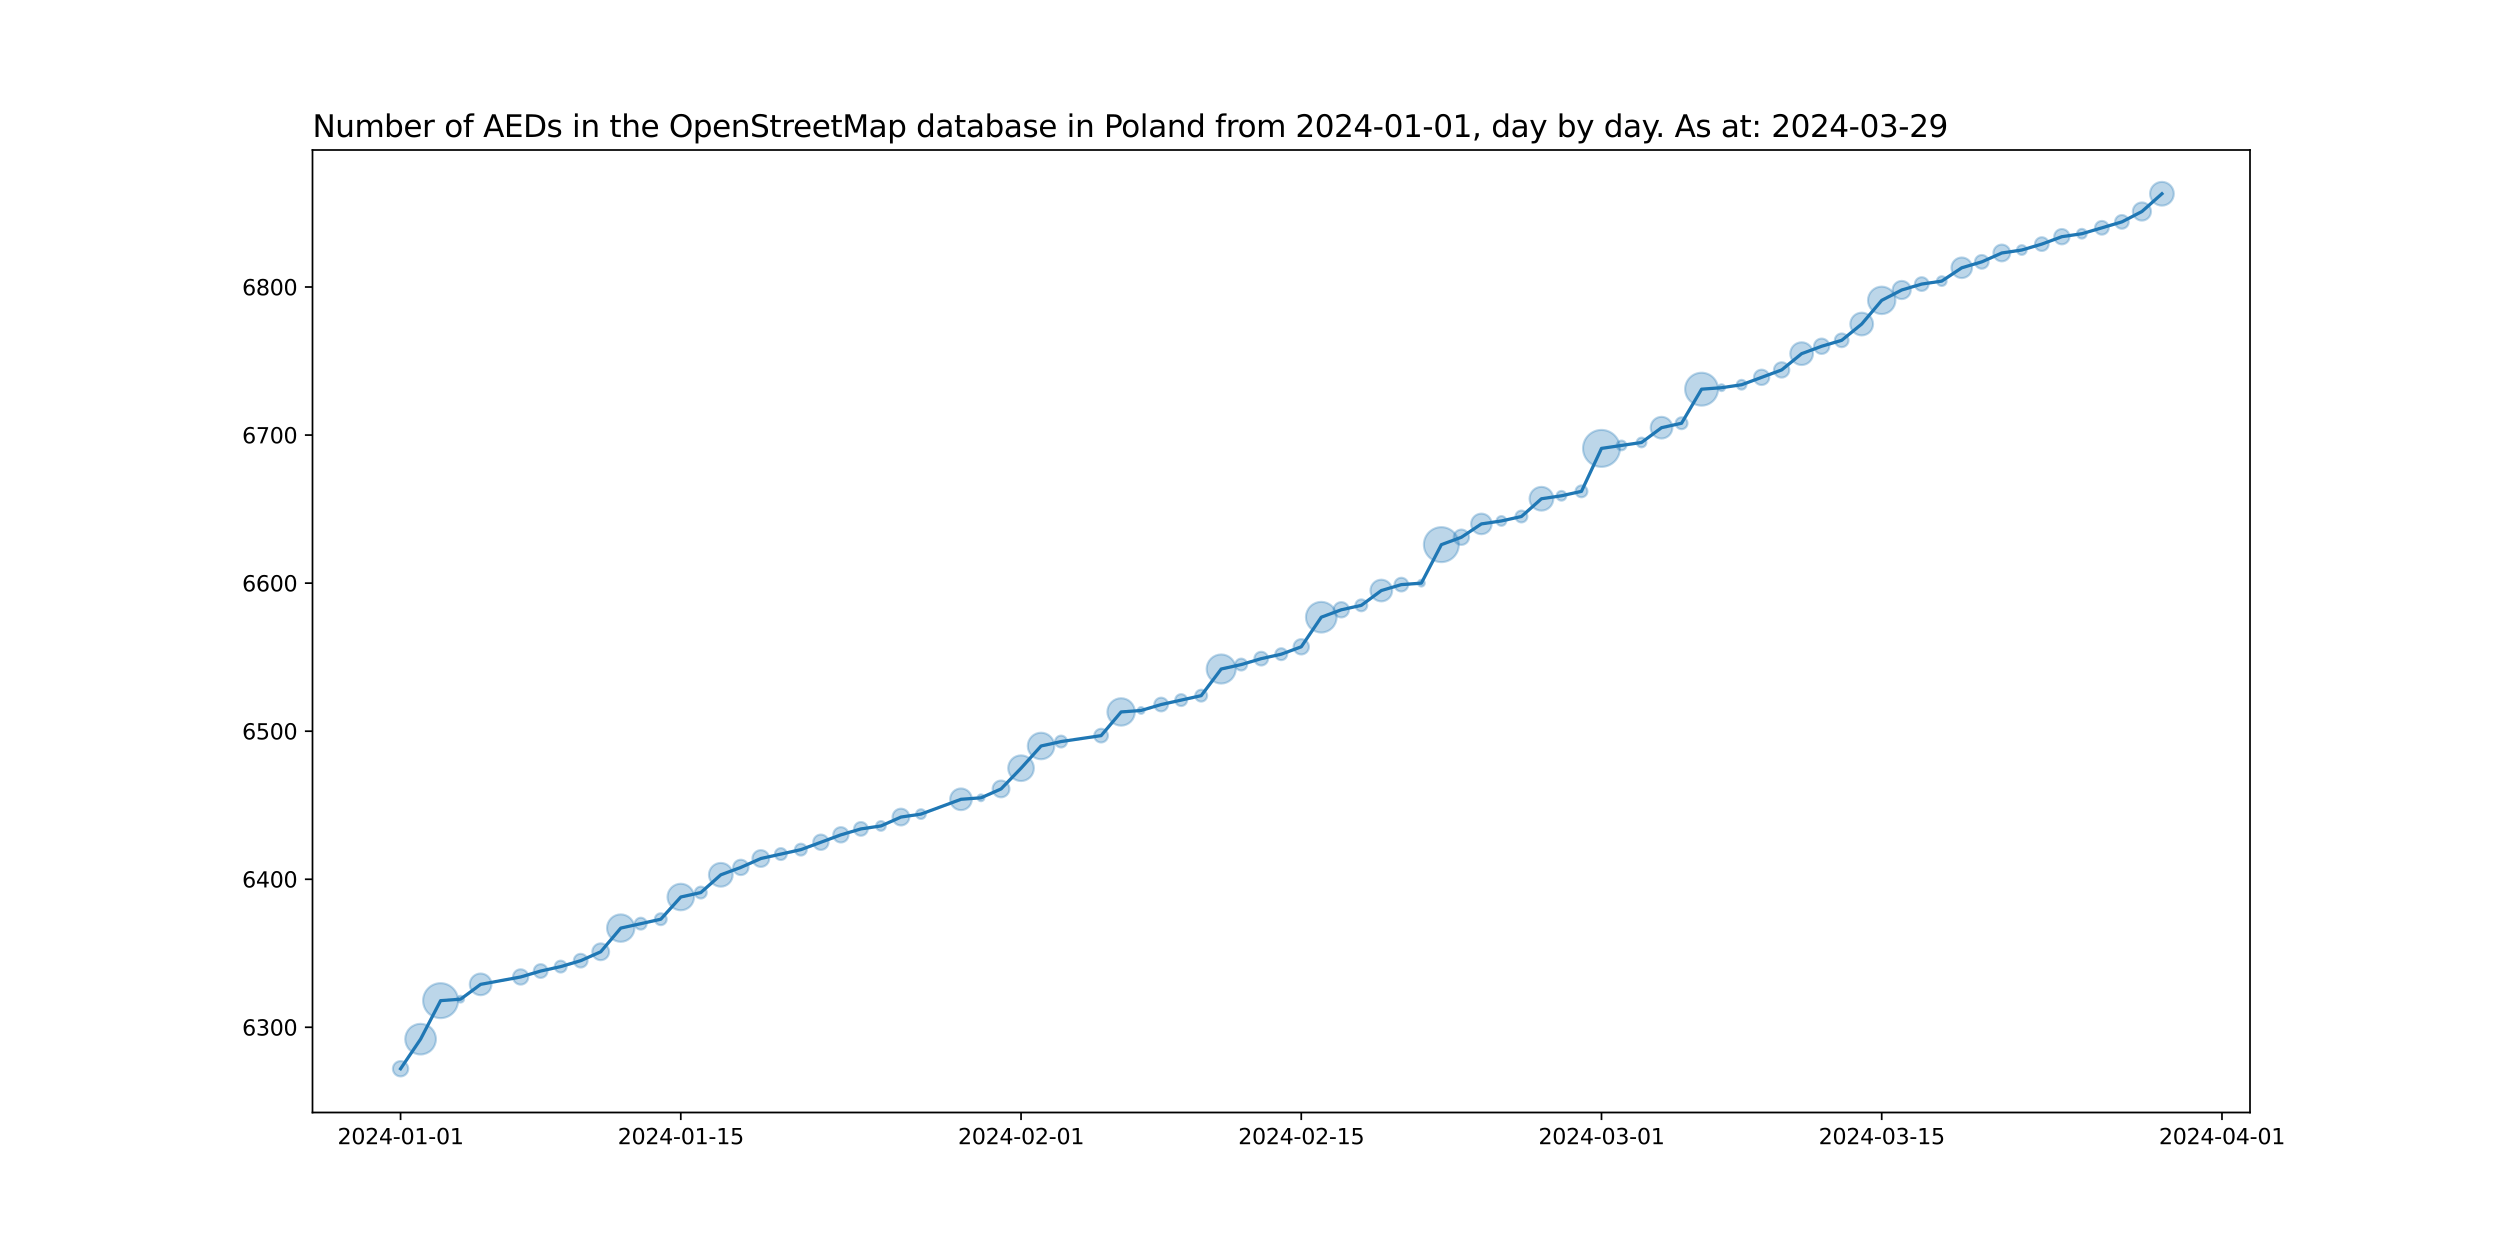 <?xml version="1.0" encoding="utf-8" standalone="no"?>
<!DOCTYPE svg PUBLIC "-//W3C//DTD SVG 1.1//EN"
  "http://www.w3.org/Graphics/SVG/1.1/DTD/svg11.dtd">
<svg xmlns:xlink="http://www.w3.org/1999/xlink" width="1152pt" height="576pt" viewBox="0 0 1152 576" xmlns="http://www.w3.org/2000/svg" version="1.1">
 <defs>
  <style type="text/css">*{stroke-linejoin: round; stroke-linecap: butt}</style>
 </defs>
 <g id="figure_1">
  <g id="patch_1">
   <path d="M 0 576 
L 1152 576 
L 1152 0 
L 0 0 
z
" style="fill: #ffffff"/>
  </g>
  <g id="axes_1">
   <g id="patch_2">
    <path d="M 144 512.64 
L 1036.8 512.64 
L 1036.8 69.12 
L 144 69.12 
z
" style="fill: #ffffff"/>
   </g>
   <g id="PathCollection_1">
    <path d="M 184.582 496.016 
C 185.519 496.016 186.419 495.643 187.082 494.98 
C 187.745 494.317 188.117 493.418 188.117 492.48 
C 188.117 491.542 187.745 490.643 187.082 489.98 
C 186.419 489.317 185.519 488.944 184.582 488.944 
C 183.644 488.944 182.745 489.317 182.082 489.98 
C 181.419 490.643 181.046 491.542 181.046 492.48 
C 181.046 493.418 181.419 494.317 182.082 494.98 
C 182.745 495.643 183.644 496.016 184.582 496.016 
z
" clip-path="url(#p5043c6e88a)" style="fill: #1f77b4; fill-opacity: 0.3; stroke: #1f77b4; stroke-opacity: 0.3"/>
    <path d="M 193.805 485.906 
C 195.68 485.906 197.479 485.161 198.805 483.835 
C 200.131 482.509 200.876 480.711 200.876 478.835 
C 200.876 476.96 200.131 475.161 198.805 473.835 
C 197.479 472.509 195.68 471.764 193.805 471.764 
C 191.93 471.764 190.131 472.509 188.805 473.835 
C 187.479 475.161 186.734 476.96 186.734 478.835 
C 186.734 480.711 187.479 482.509 188.805 483.835 
C 190.131 485.161 191.93 485.906 193.805 485.906 
z
" clip-path="url(#p5043c6e88a)" style="fill: #1f77b4; fill-opacity: 0.3; stroke: #1f77b4; stroke-opacity: 0.3"/>
    <path d="M 203.028 469.16 
C 205.166 469.16 207.217 468.31 208.729 466.798 
C 210.241 465.286 211.09 463.235 211.09 461.097 
C 211.09 458.959 210.241 456.908 208.729 455.396 
C 207.217 453.884 205.166 453.035 203.028 453.035 
C 200.89 453.035 198.839 453.884 197.327 455.396 
C 195.815 456.908 194.966 458.959 194.966 461.097 
C 194.966 463.235 195.815 465.286 197.327 466.798 
C 198.839 468.31 200.89 469.16 203.028 469.16 
z
" clip-path="url(#p5043c6e88a)" style="fill: #1f77b4; fill-opacity: 0.3; stroke: #1f77b4; stroke-opacity: 0.3"/>
    <path d="M 212.251 461.996 
C 212.671 461.996 213.073 461.83 213.369 461.533 
C 213.666 461.237 213.832 460.834 213.832 460.415 
C 213.832 459.996 213.666 459.593 213.369 459.297 
C 213.073 459 212.671 458.834 212.251 458.834 
C 211.832 458.834 211.43 459 211.133 459.297 
C 210.837 459.593 210.67 459.996 210.67 460.415 
C 210.67 460.834 210.837 461.237 211.133 461.533 
C 211.43 461.83 211.832 461.996 212.251 461.996 
z
" clip-path="url(#p5043c6e88a)" style="fill: #1f77b4; fill-opacity: 0.3; stroke: #1f77b4; stroke-opacity: 0.3"/>
    <path d="M 221.474 458.593 
C 222.8 458.593 224.072 458.066 225.01 457.128 
C 225.948 456.191 226.474 454.919 226.474 453.593 
C 226.474 452.267 225.948 450.995 225.01 450.057 
C 224.072 449.12 222.8 448.593 221.474 448.593 
C 220.148 448.593 218.876 449.12 217.939 450.057 
C 217.001 450.995 216.474 452.267 216.474 453.593 
C 216.474 454.919 217.001 456.191 217.939 457.128 
C 218.876 458.066 220.148 458.593 221.474 458.593 
z
" clip-path="url(#p5043c6e88a)" style="fill: #1f77b4; fill-opacity: 0.3; stroke: #1f77b4; stroke-opacity: 0.3"/>
    <path d="M 239.921 453.717 
C 240.858 453.717 241.758 453.345 242.421 452.682 
C 243.084 452.019 243.456 451.119 243.456 450.182 
C 243.456 449.244 243.084 448.345 242.421 447.682 
C 241.758 447.019 240.858 446.646 239.921 446.646 
C 238.983 446.646 238.084 447.019 237.421 447.682 
C 236.758 448.345 236.385 449.244 236.385 450.182 
C 236.385 451.119 236.758 452.019 237.421 452.682 
C 238.084 453.345 238.983 453.717 239.921 453.717 
z
" clip-path="url(#p5043c6e88a)" style="fill: #1f77b4; fill-opacity: 0.3; stroke: #1f77b4; stroke-opacity: 0.3"/>
    <path d="M 249.144 450.615 
C 249.982 450.615 250.787 450.282 251.38 449.689 
C 251.973 449.096 252.306 448.291 252.306 447.453 
C 252.306 446.614 251.973 445.81 251.38 445.217 
C 250.787 444.624 249.982 444.29 249.144 444.29 
C 248.305 444.29 247.501 444.624 246.908 445.217 
C 246.315 445.81 245.982 446.614 245.982 447.453 
C 245.982 448.291 246.315 449.096 246.908 449.689 
C 247.501 450.282 248.305 450.615 249.144 450.615 
z
" clip-path="url(#p5043c6e88a)" style="fill: #1f77b4; fill-opacity: 0.3; stroke: #1f77b4; stroke-opacity: 0.3"/>
    <path d="M 258.367 448.145 
C 259.093 448.145 259.79 447.856 260.303 447.342 
C 260.817 446.829 261.106 446.132 261.106 445.406 
C 261.106 444.68 260.817 443.983 260.303 443.469 
C 259.79 442.956 259.093 442.667 258.367 442.667 
C 257.641 442.667 256.944 442.956 256.43 443.469 
C 255.917 443.983 255.628 444.68 255.628 445.406 
C 255.628 446.132 255.917 446.829 256.43 447.342 
C 256.944 447.856 257.641 448.145 258.367 448.145 
z
" clip-path="url(#p5043c6e88a)" style="fill: #1f77b4; fill-opacity: 0.3; stroke: #1f77b4; stroke-opacity: 0.3"/>
    <path d="M 267.59 445.839 
C 268.429 445.839 269.233 445.506 269.826 444.913 
C 270.419 444.32 270.752 443.516 270.752 442.677 
C 270.752 441.838 270.419 441.034 269.826 440.441 
C 269.233 439.848 268.429 439.515 267.59 439.515 
C 266.751 439.515 265.947 439.848 265.354 440.441 
C 264.761 441.034 264.428 441.838 264.428 442.677 
C 264.428 443.516 264.761 444.32 265.354 444.913 
C 265.947 445.506 266.751 445.839 267.59 445.839 
z
" clip-path="url(#p5043c6e88a)" style="fill: #1f77b4; fill-opacity: 0.3; stroke: #1f77b4; stroke-opacity: 0.3"/>
    <path d="M 276.813 442.457 
C 277.84 442.457 278.826 442.048 279.552 441.322 
C 280.278 440.596 280.686 439.611 280.686 438.584 
C 280.686 437.556 280.278 436.571 279.552 435.845 
C 278.826 435.119 277.84 434.711 276.813 434.711 
C 275.786 434.711 274.801 435.119 274.075 435.845 
C 273.348 436.571 272.94 437.556 272.94 438.584 
C 272.94 439.611 273.348 440.596 274.075 441.322 
C 274.801 442.048 275.786 442.457 276.813 442.457 
z
" clip-path="url(#p5043c6e88a)" style="fill: #1f77b4; fill-opacity: 0.3; stroke: #1f77b4; stroke-opacity: 0.3"/>
    <path d="M 286.036 433.992 
C 287.714 433.992 289.322 433.326 290.509 432.14 
C 291.695 430.954 292.361 429.345 292.361 427.668 
C 292.361 425.991 291.695 424.382 290.509 423.196 
C 289.322 422.01 287.714 421.343 286.036 421.343 
C 284.359 421.343 282.75 422.01 281.564 423.196 
C 280.378 424.382 279.712 425.991 279.712 427.668 
C 279.712 429.345 280.378 430.954 281.564 432.14 
C 282.75 433.326 284.359 433.992 286.036 433.992 
z
" clip-path="url(#p5043c6e88a)" style="fill: #1f77b4; fill-opacity: 0.3; stroke: #1f77b4; stroke-opacity: 0.3"/>
    <path d="M 295.26 428.36 
C 295.986 428.36 296.682 428.071 297.196 427.558 
C 297.71 427.044 297.998 426.347 297.998 425.621 
C 297.998 424.895 297.71 424.198 297.196 423.685 
C 296.682 423.171 295.986 422.883 295.26 422.883 
C 294.533 422.883 293.837 423.171 293.323 423.685 
C 292.809 424.198 292.521 424.895 292.521 425.621 
C 292.521 426.347 292.809 427.044 293.323 427.558 
C 293.837 428.071 294.533 428.36 295.26 428.36 
z
" clip-path="url(#p5043c6e88a)" style="fill: #1f77b4; fill-opacity: 0.3; stroke: #1f77b4; stroke-opacity: 0.3"/>
    <path d="M 304.483 426.313 
C 305.209 426.313 305.906 426.024 306.419 425.511 
C 306.933 424.997 307.221 424.301 307.221 423.574 
C 307.221 422.848 306.933 422.151 306.419 421.638 
C 305.906 421.124 305.209 420.836 304.483 420.836 
C 303.756 420.836 303.06 421.124 302.546 421.638 
C 302.033 422.151 301.744 422.848 301.744 423.574 
C 301.744 424.301 302.033 424.997 302.546 425.511 
C 303.06 426.024 303.756 426.313 304.483 426.313 
z
" clip-path="url(#p5043c6e88a)" style="fill: #1f77b4; fill-opacity: 0.3; stroke: #1f77b4; stroke-opacity: 0.3"/>
    <path d="M 313.706 419.465 
C 315.33 419.465 316.888 418.819 318.036 417.671 
C 319.184 416.523 319.83 414.965 319.83 413.341 
C 319.83 411.717 319.184 410.159 318.036 409.011 
C 316.888 407.862 315.33 407.217 313.706 407.217 
C 312.082 407.217 310.524 407.862 309.376 409.011 
C 308.227 410.159 307.582 411.717 307.582 413.341 
C 307.582 414.965 308.227 416.523 309.376 417.671 
C 310.524 418.819 312.082 419.465 313.706 419.465 
z
" clip-path="url(#p5043c6e88a)" style="fill: #1f77b4; fill-opacity: 0.3; stroke: #1f77b4; stroke-opacity: 0.3"/>
    <path d="M 322.929 414.033 
C 323.655 414.033 324.352 413.744 324.865 413.231 
C 325.379 412.717 325.668 412.021 325.668 411.294 
C 325.668 410.568 325.379 409.871 324.865 409.358 
C 324.352 408.844 323.655 408.556 322.929 408.556 
C 322.203 408.556 321.506 408.844 320.992 409.358 
C 320.479 409.871 320.19 410.568 320.19 411.294 
C 320.19 412.021 320.479 412.717 320.992 413.231 
C 321.506 413.744 322.203 414.033 322.929 414.033 
z
" clip-path="url(#p5043c6e88a)" style="fill: #1f77b4; fill-opacity: 0.3; stroke: #1f77b4; stroke-opacity: 0.3"/>
    <path d="M 332.152 408.585 
C 333.605 408.585 334.998 408.008 336.025 406.98 
C 337.052 405.953 337.629 404.56 337.629 403.107 
C 337.629 401.655 337.052 400.262 336.025 399.234 
C 334.998 398.207 333.605 397.63 332.152 397.63 
C 330.699 397.63 329.306 398.207 328.279 399.234 
C 327.252 400.262 326.675 401.655 326.675 403.107 
C 326.675 404.56 327.252 405.953 328.279 406.98 
C 329.306 408.008 330.699 408.585 332.152 408.585 
z
" clip-path="url(#p5043c6e88a)" style="fill: #1f77b4; fill-opacity: 0.3; stroke: #1f77b4; stroke-opacity: 0.3"/>
    <path d="M 341.375 403.232 
C 342.313 403.232 343.212 402.859 343.875 402.196 
C 344.538 401.533 344.911 400.634 344.911 399.696 
C 344.911 398.759 344.538 397.859 343.875 397.196 
C 343.212 396.533 342.313 396.161 341.375 396.161 
C 340.438 396.161 339.538 396.533 338.875 397.196 
C 338.212 397.859 337.84 398.759 337.84 399.696 
C 337.84 400.634 338.212 401.533 338.875 402.196 
C 339.538 402.859 340.438 403.232 341.375 403.232 
z
" clip-path="url(#p5043c6e88a)" style="fill: #1f77b4; fill-opacity: 0.3; stroke: #1f77b4; stroke-opacity: 0.3"/>
    <path d="M 350.598 399.476 
C 351.625 399.476 352.611 399.068 353.337 398.341 
C 354.063 397.615 354.471 396.63 354.471 395.603 
C 354.471 394.576 354.063 393.591 353.337 392.864 
C 352.611 392.138 351.625 391.73 350.598 391.73 
C 349.571 391.73 348.586 392.138 347.86 392.864 
C 347.133 393.591 346.725 394.576 346.725 395.603 
C 346.725 396.63 347.133 397.615 347.86 398.341 
C 348.586 399.068 349.571 399.476 350.598 399.476 
z
" clip-path="url(#p5043c6e88a)" style="fill: #1f77b4; fill-opacity: 0.3; stroke: #1f77b4; stroke-opacity: 0.3"/>
    <path d="M 359.821 396.295 
C 360.548 396.295 361.244 396.006 361.758 395.493 
C 362.272 394.979 362.56 394.282 362.56 393.556 
C 362.56 392.83 362.272 392.133 361.758 391.62 
C 361.244 391.106 360.548 390.818 359.821 390.818 
C 359.095 390.818 358.399 391.106 357.885 391.62 
C 357.371 392.133 357.083 392.83 357.083 393.556 
C 357.083 394.282 357.371 394.979 357.885 395.493 
C 358.399 396.006 359.095 396.295 359.821 396.295 
z
" clip-path="url(#p5043c6e88a)" style="fill: #1f77b4; fill-opacity: 0.3; stroke: #1f77b4; stroke-opacity: 0.3"/>
    <path d="M 369.045 394.248 
C 369.771 394.248 370.468 393.959 370.981 393.446 
C 371.495 392.932 371.783 392.236 371.783 391.509 
C 371.783 390.783 371.495 390.087 370.981 389.573 
C 370.468 389.059 369.771 388.771 369.045 388.771 
C 368.318 388.771 367.622 389.059 367.108 389.573 
C 366.595 390.087 366.306 390.783 366.306 391.509 
C 366.306 392.236 366.595 392.932 367.108 393.446 
C 367.622 393.959 368.318 394.248 369.045 394.248 
z
" clip-path="url(#p5043c6e88a)" style="fill: #1f77b4; fill-opacity: 0.3; stroke: #1f77b4; stroke-opacity: 0.3"/>
    <path d="M 378.268 391.634 
C 379.205 391.634 380.105 391.261 380.768 390.598 
C 381.431 389.935 381.803 389.036 381.803 388.098 
C 381.803 387.161 381.431 386.261 380.768 385.598 
C 380.105 384.935 379.205 384.563 378.268 384.563 
C 377.33 384.563 376.431 384.935 375.768 385.598 
C 375.105 386.261 374.732 387.161 374.732 388.098 
C 374.732 389.036 375.105 389.935 375.768 390.598 
C 376.431 391.261 377.33 391.634 378.268 391.634 
z
" clip-path="url(#p5043c6e88a)" style="fill: #1f77b4; fill-opacity: 0.3; stroke: #1f77b4; stroke-opacity: 0.3"/>
    <path d="M 387.491 388.223 
C 388.429 388.223 389.328 387.85 389.991 387.187 
C 390.654 386.524 391.026 385.625 391.026 384.687 
C 391.026 383.749 390.654 382.85 389.991 382.187 
C 389.328 381.524 388.429 381.152 387.491 381.152 
C 386.553 381.152 385.654 381.524 384.991 382.187 
C 384.328 382.85 383.955 383.749 383.955 384.687 
C 383.955 385.625 384.328 386.524 384.991 387.187 
C 385.654 387.85 386.553 388.223 387.491 388.223 
z
" clip-path="url(#p5043c6e88a)" style="fill: #1f77b4; fill-opacity: 0.3; stroke: #1f77b4; stroke-opacity: 0.3"/>
    <path d="M 396.714 385.12 
C 397.553 385.12 398.357 384.787 398.95 384.194 
C 399.543 383.601 399.876 382.797 399.876 381.958 
C 399.876 381.12 399.543 380.315 398.95 379.722 
C 398.357 379.129 397.553 378.796 396.714 378.796 
C 395.875 378.796 395.071 379.129 394.478 379.722 
C 393.885 380.315 393.552 381.12 393.552 381.958 
C 393.552 382.797 393.885 383.601 394.478 384.194 
C 395.071 384.787 395.875 385.12 396.714 385.12 
z
" clip-path="url(#p5043c6e88a)" style="fill: #1f77b4; fill-opacity: 0.3; stroke: #1f77b4; stroke-opacity: 0.3"/>
    <path d="M 405.937 382.83 
C 406.53 382.83 407.099 382.594 407.518 382.175 
C 407.938 381.756 408.173 381.187 408.173 380.594 
C 408.173 380.001 407.938 379.432 407.518 379.013 
C 407.099 378.593 406.53 378.358 405.937 378.358 
C 405.344 378.358 404.775 378.593 404.356 379.013 
C 403.937 379.432 403.701 380.001 403.701 380.594 
C 403.701 381.187 403.937 381.756 404.356 382.175 
C 404.775 382.594 405.344 382.83 405.937 382.83 
z
" clip-path="url(#p5043c6e88a)" style="fill: #1f77b4; fill-opacity: 0.3; stroke: #1f77b4; stroke-opacity: 0.3"/>
    <path d="M 415.16 380.373 
C 416.187 380.373 417.173 379.965 417.899 379.239 
C 418.625 378.513 419.033 377.527 419.033 376.5 
C 419.033 375.473 418.625 374.488 417.899 373.762 
C 417.173 373.035 416.187 372.627 415.16 372.627 
C 414.133 372.627 413.148 373.035 412.422 373.762 
C 411.695 374.488 411.287 375.473 411.287 376.5 
C 411.287 377.527 411.695 378.513 412.422 379.239 
C 413.148 379.965 414.133 380.373 415.16 380.373 
z
" clip-path="url(#p5043c6e88a)" style="fill: #1f77b4; fill-opacity: 0.3; stroke: #1f77b4; stroke-opacity: 0.3"/>
    <path d="M 424.383 377.372 
C 424.976 377.372 425.545 377.136 425.965 376.717 
C 426.384 376.298 426.62 375.729 426.62 375.136 
C 426.62 374.543 426.384 373.974 425.965 373.555 
C 425.545 373.135 424.976 372.9 424.383 372.9 
C 423.79 372.9 423.222 373.135 422.802 373.555 
C 422.383 373.974 422.147 374.543 422.147 375.136 
C 422.147 375.729 422.383 376.298 422.802 376.717 
C 423.222 377.136 423.79 377.372 424.383 377.372 
z
" clip-path="url(#p5043c6e88a)" style="fill: #1f77b4; fill-opacity: 0.3; stroke: #1f77b4; stroke-opacity: 0.3"/>
    <path d="M 442.83 373.314 
C 444.156 373.314 445.428 372.787 446.365 371.849 
C 447.303 370.911 447.83 369.64 447.83 368.314 
C 447.83 366.987 447.303 365.716 446.365 364.778 
C 445.428 363.84 444.156 363.314 442.83 363.314 
C 441.504 363.314 440.232 363.84 439.294 364.778 
C 438.357 365.716 437.83 366.987 437.83 368.314 
C 437.83 369.64 438.357 370.911 439.294 371.849 
C 440.232 372.787 441.504 373.314 442.83 373.314 
z
" clip-path="url(#p5043c6e88a)" style="fill: #1f77b4; fill-opacity: 0.3; stroke: #1f77b4; stroke-opacity: 0.3"/>
    <path d="M 452.053 369.212 
C 452.472 369.212 452.874 369.046 453.171 368.749 
C 453.467 368.453 453.634 368.051 453.634 367.631 
C 453.634 367.212 453.467 366.81 453.171 366.513 
C 452.874 366.217 452.472 366.05 452.053 366.05 
C 451.634 366.05 451.231 366.217 450.935 366.513 
C 450.638 366.81 450.472 367.212 450.472 367.631 
C 450.472 368.051 450.638 368.453 450.935 368.749 
C 451.231 369.046 451.634 369.212 452.053 369.212 
z
" clip-path="url(#p5043c6e88a)" style="fill: #1f77b4; fill-opacity: 0.3; stroke: #1f77b4; stroke-opacity: 0.3"/>
    <path d="M 461.276 367.411 
C 462.303 367.411 463.288 367.003 464.015 366.276 
C 464.741 365.55 465.149 364.565 465.149 363.538 
C 465.149 362.511 464.741 361.526 464.015 360.799 
C 463.288 360.073 462.303 359.665 461.276 359.665 
C 460.249 359.665 459.264 360.073 458.537 360.799 
C 457.811 361.526 457.403 362.511 457.403 363.538 
C 457.403 364.565 457.811 365.55 458.537 366.276 
C 459.264 367.003 460.249 367.411 461.276 367.411 
z
" clip-path="url(#p5043c6e88a)" style="fill: #1f77b4; fill-opacity: 0.3; stroke: #1f77b4; stroke-opacity: 0.3"/>
    <path d="M 470.499 359.903 
C 472.068 359.903 473.573 359.279 474.682 358.17 
C 475.792 357.06 476.415 355.556 476.415 353.987 
C 476.415 352.418 475.792 350.913 474.682 349.803 
C 473.573 348.694 472.068 348.071 470.499 348.071 
C 468.93 348.071 467.425 348.694 466.316 349.803 
C 465.206 350.913 464.583 352.418 464.583 353.987 
C 464.583 355.556 465.206 357.06 466.316 358.17 
C 467.425 359.279 468.93 359.903 470.499 359.903 
z
" clip-path="url(#p5043c6e88a)" style="fill: #1f77b4; fill-opacity: 0.3; stroke: #1f77b4; stroke-opacity: 0.3"/>
    <path d="M 479.722 349.877 
C 481.346 349.877 482.904 349.232 484.052 348.083 
C 485.201 346.935 485.846 345.377 485.846 343.753 
C 485.846 342.129 485.201 340.571 484.052 339.423 
C 482.904 338.275 481.346 337.629 479.722 337.629 
C 478.098 337.629 476.541 338.275 475.392 339.423 
C 474.244 340.571 473.599 342.129 473.599 343.753 
C 473.599 345.377 474.244 346.935 475.392 348.083 
C 476.541 349.232 478.098 349.877 479.722 349.877 
z
" clip-path="url(#p5043c6e88a)" style="fill: #1f77b4; fill-opacity: 0.3; stroke: #1f77b4; stroke-opacity: 0.3"/>
    <path d="M 488.945 344.445 
C 489.672 344.445 490.368 344.156 490.882 343.643 
C 491.396 343.129 491.684 342.433 491.684 341.706 
C 491.684 340.98 491.396 340.283 490.882 339.77 
C 490.368 339.256 489.672 338.968 488.945 338.968 
C 488.219 338.968 487.523 339.256 487.009 339.77 
C 486.495 340.283 486.207 340.98 486.207 341.706 
C 486.207 342.433 486.495 343.129 487.009 343.643 
C 487.523 344.156 488.219 344.445 488.945 344.445 
z
" clip-path="url(#p5043c6e88a)" style="fill: #1f77b4; fill-opacity: 0.3; stroke: #1f77b4; stroke-opacity: 0.3"/>
    <path d="M 507.392 342.14 
C 508.23 342.14 509.035 341.807 509.628 341.214 
C 510.221 340.621 510.554 339.816 510.554 338.977 
C 510.554 338.139 510.221 337.334 509.628 336.741 
C 509.035 336.148 508.23 335.815 507.392 335.815 
C 506.553 335.815 505.749 336.148 505.156 336.741 
C 504.563 337.334 504.229 338.139 504.229 338.977 
C 504.229 339.816 504.563 340.621 505.156 341.214 
C 505.749 341.807 506.553 342.14 507.392 342.14 
z
" clip-path="url(#p5043c6e88a)" style="fill: #1f77b4; fill-opacity: 0.3; stroke: #1f77b4; stroke-opacity: 0.3"/>
    <path d="M 516.615 334.386 
C 518.292 334.386 519.901 333.72 521.087 332.534 
C 522.273 331.348 522.939 329.739 522.939 328.062 
C 522.939 326.384 522.273 324.776 521.087 323.59 
C 519.901 322.404 518.292 321.737 516.615 321.737 
C 514.938 321.737 513.329 322.404 512.143 323.59 
C 510.957 324.776 510.29 326.384 510.29 328.062 
C 510.29 329.739 510.957 331.348 512.143 332.534 
C 513.329 333.72 514.938 334.386 516.615 334.386 
z
" clip-path="url(#p5043c6e88a)" style="fill: #1f77b4; fill-opacity: 0.3; stroke: #1f77b4; stroke-opacity: 0.3"/>
    <path d="M 525.838 328.961 
C 526.257 328.961 526.66 328.794 526.956 328.498 
C 527.253 328.201 527.419 327.799 527.419 327.379 
C 527.419 326.96 527.253 326.558 526.956 326.261 
C 526.66 325.965 526.257 325.798 525.838 325.798 
C 525.419 325.798 525.016 325.965 524.72 326.261 
C 524.423 326.558 524.257 326.96 524.257 327.379 
C 524.257 327.799 524.423 328.201 524.72 328.498 
C 525.016 328.794 525.419 328.961 525.838 328.961 
z
" clip-path="url(#p5043c6e88a)" style="fill: #1f77b4; fill-opacity: 0.3; stroke: #1f77b4; stroke-opacity: 0.3"/>
    <path d="M 535.061 327.813 
C 535.9 327.813 536.704 327.48 537.297 326.887 
C 537.89 326.294 538.223 325.489 538.223 324.651 
C 538.223 323.812 537.89 323.008 537.297 322.414 
C 536.704 321.821 535.9 321.488 535.061 321.488 
C 534.223 321.488 533.418 321.821 532.825 322.414 
C 532.232 323.008 531.899 323.812 531.899 324.651 
C 531.899 325.489 532.232 326.294 532.825 326.887 
C 533.418 327.48 534.223 327.813 535.061 327.813 
z
" clip-path="url(#p5043c6e88a)" style="fill: #1f77b4; fill-opacity: 0.3; stroke: #1f77b4; stroke-opacity: 0.3"/>
    <path d="M 544.284 325.342 
C 545.011 325.342 545.707 325.054 546.221 324.54 
C 546.734 324.027 547.023 323.33 547.023 322.604 
C 547.023 321.878 546.734 321.181 546.221 320.667 
C 545.707 320.154 545.011 319.865 544.284 319.865 
C 543.558 319.865 542.861 320.154 542.348 320.667 
C 541.834 321.181 541.546 321.878 541.546 322.604 
C 541.546 323.33 541.834 324.027 542.348 324.54 
C 542.861 325.054 543.558 325.342 544.284 325.342 
z
" clip-path="url(#p5043c6e88a)" style="fill: #1f77b4; fill-opacity: 0.3; stroke: #1f77b4; stroke-opacity: 0.3"/>
    <path d="M 553.507 323.296 
C 554.234 323.296 554.93 323.007 555.444 322.494 
C 555.957 321.98 556.246 321.283 556.246 320.557 
C 556.246 319.831 555.957 319.134 555.444 318.621 
C 554.93 318.107 554.234 317.819 553.507 317.819 
C 552.781 317.819 552.085 318.107 551.571 318.621 
C 551.057 319.134 550.769 319.831 550.769 320.557 
C 550.769 321.283 551.057 321.98 551.571 322.494 
C 552.085 323.007 552.781 323.296 553.507 323.296 
z
" clip-path="url(#p5043c6e88a)" style="fill: #1f77b4; fill-opacity: 0.3; stroke: #1f77b4; stroke-opacity: 0.3"/>
    <path d="M 562.731 314.985 
C 564.51 314.985 566.216 314.278 567.474 313.02 
C 568.732 311.762 569.439 310.056 569.439 308.277 
C 569.439 306.498 568.732 304.792 567.474 303.534 
C 566.216 302.276 564.51 301.569 562.731 301.569 
C 560.952 301.569 559.245 302.276 557.987 303.534 
C 556.729 304.792 556.022 306.498 556.022 308.277 
C 556.022 310.056 556.729 311.762 557.987 313.02 
C 559.245 314.278 560.952 314.985 562.731 314.985 
z
" clip-path="url(#p5043c6e88a)" style="fill: #1f77b4; fill-opacity: 0.3; stroke: #1f77b4; stroke-opacity: 0.3"/>
    <path d="M 571.954 308.969 
C 572.68 308.969 573.377 308.68 573.89 308.167 
C 574.404 307.653 574.692 306.957 574.692 306.23 
C 574.692 305.504 574.404 304.807 573.89 304.294 
C 573.377 303.78 572.68 303.492 571.954 303.492 
C 571.227 303.492 570.531 303.78 570.017 304.294 
C 569.504 304.807 569.215 305.504 569.215 306.23 
C 569.215 306.957 569.504 307.653 570.017 308.167 
C 570.531 308.68 571.227 308.969 571.954 308.969 
z
" clip-path="url(#p5043c6e88a)" style="fill: #1f77b4; fill-opacity: 0.3; stroke: #1f77b4; stroke-opacity: 0.3"/>
    <path d="M 581.177 306.664 
C 582.016 306.664 582.82 306.33 583.413 305.737 
C 584.006 305.144 584.339 304.34 584.339 303.501 
C 584.339 302.663 584.006 301.858 583.413 301.265 
C 582.82 300.672 582.016 300.339 581.177 300.339 
C 580.338 300.339 579.534 300.672 578.941 301.265 
C 578.348 301.858 578.015 302.663 578.015 303.501 
C 578.015 304.34 578.348 305.144 578.941 305.737 
C 579.534 306.33 580.338 306.664 581.177 306.664 
z
" clip-path="url(#p5043c6e88a)" style="fill: #1f77b4; fill-opacity: 0.3; stroke: #1f77b4; stroke-opacity: 0.3"/>
    <path d="M 590.4 304.193 
C 591.126 304.193 591.823 303.905 592.336 303.391 
C 592.85 302.878 593.139 302.181 593.139 301.455 
C 593.139 300.728 592.85 300.032 592.336 299.518 
C 591.823 299.005 591.126 298.716 590.4 298.716 
C 589.674 298.716 588.977 299.005 588.464 299.518 
C 587.95 300.032 587.661 300.728 587.661 301.455 
C 587.661 302.181 587.95 302.878 588.464 303.391 
C 588.977 303.905 589.674 304.193 590.4 304.193 
z
" clip-path="url(#p5043c6e88a)" style="fill: #1f77b4; fill-opacity: 0.3; stroke: #1f77b4; stroke-opacity: 0.3"/>
    <path d="M 599.623 301.579 
C 600.561 301.579 601.46 301.206 602.123 300.543 
C 602.786 299.88 603.159 298.981 603.159 298.043 
C 603.159 297.106 602.786 296.206 602.123 295.543 
C 601.46 294.88 600.561 294.508 599.623 294.508 
C 598.686 294.508 597.786 294.88 597.123 295.543 
C 596.46 296.206 596.088 297.106 596.088 298.043 
C 596.088 298.981 596.46 299.88 597.123 300.543 
C 597.786 301.206 598.686 301.579 599.623 301.579 
z
" clip-path="url(#p5043c6e88a)" style="fill: #1f77b4; fill-opacity: 0.3; stroke: #1f77b4; stroke-opacity: 0.3"/>
    <path d="M 608.846 291.47 
C 610.722 291.47 612.52 290.725 613.846 289.399 
C 615.172 288.073 615.917 286.274 615.917 284.399 
C 615.917 282.524 615.172 280.725 613.846 279.399 
C 612.52 278.073 610.722 277.328 608.846 277.328 
C 606.971 277.328 605.172 278.073 603.846 279.399 
C 602.52 280.725 601.775 282.524 601.775 284.399 
C 601.775 286.274 602.52 288.073 603.846 289.399 
C 605.172 290.725 606.971 291.47 608.846 291.47 
z
" clip-path="url(#p5043c6e88a)" style="fill: #1f77b4; fill-opacity: 0.3; stroke: #1f77b4; stroke-opacity: 0.3"/>
    <path d="M 618.069 284.523 
C 619.007 284.523 619.906 284.151 620.569 283.488 
C 621.232 282.825 621.605 281.925 621.605 280.988 
C 621.605 280.05 621.232 279.151 620.569 278.488 
C 619.906 277.825 619.007 277.452 618.069 277.452 
C 617.132 277.452 616.232 277.825 615.569 278.488 
C 614.906 279.151 614.534 280.05 614.534 280.988 
C 614.534 281.925 614.906 282.825 615.569 283.488 
C 616.232 284.151 617.132 284.523 618.069 284.523 
z
" clip-path="url(#p5043c6e88a)" style="fill: #1f77b4; fill-opacity: 0.3; stroke: #1f77b4; stroke-opacity: 0.3"/>
    <path d="M 627.293 281.68 
C 628.019 281.68 628.715 281.391 629.229 280.877 
C 629.743 280.364 630.031 279.667 630.031 278.941 
C 630.031 278.215 629.743 277.518 629.229 277.004 
C 628.715 276.491 628.019 276.202 627.293 276.202 
C 626.566 276.202 625.87 276.491 625.356 277.004 
C 624.843 277.518 624.554 278.215 624.554 278.941 
C 624.554 279.667 624.843 280.364 625.356 280.877 
C 625.87 281.391 626.566 281.68 627.293 281.68 
z
" clip-path="url(#p5043c6e88a)" style="fill: #1f77b4; fill-opacity: 0.3; stroke: #1f77b4; stroke-opacity: 0.3"/>
    <path d="M 636.516 277.119 
C 637.842 277.119 639.114 276.592 640.051 275.654 
C 640.989 274.716 641.516 273.445 641.516 272.119 
C 641.516 270.793 640.989 269.521 640.051 268.583 
C 639.114 267.645 637.842 267.119 636.516 267.119 
C 635.19 267.119 633.918 267.645 632.98 268.583 
C 632.043 269.521 631.516 270.793 631.516 272.119 
C 631.516 273.445 632.043 274.716 632.98 275.654 
C 633.918 276.592 635.19 277.119 636.516 277.119 
z
" clip-path="url(#p5043c6e88a)" style="fill: #1f77b4; fill-opacity: 0.3; stroke: #1f77b4; stroke-opacity: 0.3"/>
    <path d="M 645.739 272.552 
C 646.577 272.552 647.382 272.219 647.975 271.626 
C 648.568 271.033 648.901 270.228 648.901 269.39 
C 648.901 268.551 648.568 267.747 647.975 267.154 
C 647.382 266.561 646.577 266.227 645.739 266.227 
C 644.9 266.227 644.096 266.561 643.503 267.154 
C 642.91 267.747 642.577 268.551 642.577 269.39 
C 642.577 270.228 642.91 271.033 643.503 271.626 
C 644.096 272.219 644.9 272.552 645.739 272.552 
z
" clip-path="url(#p5043c6e88a)" style="fill: #1f77b4; fill-opacity: 0.3; stroke: #1f77b4; stroke-opacity: 0.3"/>
    <path d="M 654.962 270.289 
C 655.381 270.289 655.784 270.122 656.08 269.825 
C 656.377 269.529 656.543 269.127 656.543 268.707 
C 656.543 268.288 656.377 267.886 656.08 267.589 
C 655.784 267.293 655.381 267.126 654.962 267.126 
C 654.543 267.126 654.14 267.293 653.844 267.589 
C 653.547 267.886 653.381 268.288 653.381 268.707 
C 653.381 269.127 653.547 269.529 653.844 269.825 
C 654.14 270.122 654.543 270.289 654.962 270.289 
z
" clip-path="url(#p5043c6e88a)" style="fill: #1f77b4; fill-opacity: 0.3; stroke: #1f77b4; stroke-opacity: 0.3"/>
    <path d="M 664.185 259.032 
C 666.323 259.032 668.374 258.182 669.886 256.67 
C 671.398 255.158 672.247 253.107 672.247 250.969 
C 672.247 248.831 671.398 246.78 669.886 245.268 
C 668.374 243.757 666.323 242.907 664.185 242.907 
C 662.047 242.907 659.996 243.757 658.484 245.268 
C 656.972 246.78 656.123 248.831 656.123 250.969 
C 656.123 253.107 656.972 255.158 658.484 256.67 
C 659.996 258.182 662.047 259.032 664.185 259.032 
z
" clip-path="url(#p5043c6e88a)" style="fill: #1f77b4; fill-opacity: 0.3; stroke: #1f77b4; stroke-opacity: 0.3"/>
    <path d="M 673.408 251.094 
C 674.346 251.094 675.245 250.721 675.908 250.058 
C 676.571 249.395 676.944 248.496 676.944 247.558 
C 676.944 246.621 676.571 245.721 675.908 245.058 
C 675.245 244.395 674.346 244.023 673.408 244.023 
C 672.471 244.023 671.571 244.395 670.908 245.058 
C 670.245 245.721 669.873 246.621 669.873 247.558 
C 669.873 248.496 670.245 249.395 670.908 250.058 
C 671.571 250.721 672.471 251.094 673.408 251.094 
z
" clip-path="url(#p5043c6e88a)" style="fill: #1f77b4; fill-opacity: 0.3; stroke: #1f77b4; stroke-opacity: 0.3"/>
    <path d="M 682.631 246.161 
C 683.889 246.161 685.096 245.662 685.986 244.772 
C 686.875 243.883 687.375 242.676 687.375 241.418 
C 687.375 240.16 686.875 238.953 685.986 238.064 
C 685.096 237.174 683.889 236.675 682.631 236.675 
C 681.373 236.675 680.167 237.174 679.277 238.064 
C 678.388 238.953 677.888 240.16 677.888 241.418 
C 677.888 242.676 678.388 243.883 679.277 244.772 
C 680.167 245.662 681.373 246.161 682.631 246.161 
z
" clip-path="url(#p5043c6e88a)" style="fill: #1f77b4; fill-opacity: 0.3; stroke: #1f77b4; stroke-opacity: 0.3"/>
    <path d="M 691.855 242.29 
C 692.448 242.29 693.016 242.054 693.436 241.635 
C 693.855 241.215 694.091 240.647 694.091 240.054 
C 694.091 239.461 693.855 238.892 693.436 238.472 
C 693.016 238.053 692.448 237.818 691.855 237.818 
C 691.262 237.818 690.693 238.053 690.273 238.472 
C 689.854 238.892 689.618 239.461 689.618 240.054 
C 689.618 240.647 689.854 241.215 690.273 241.635 
C 690.693 242.054 691.262 242.29 691.855 242.29 
z
" clip-path="url(#p5043c6e88a)" style="fill: #1f77b4; fill-opacity: 0.3; stroke: #1f77b4; stroke-opacity: 0.3"/>
    <path d="M 701.078 240.746 
C 701.804 240.746 702.501 240.457 703.014 239.943 
C 703.528 239.43 703.816 238.733 703.816 238.007 
C 703.816 237.281 703.528 236.584 703.014 236.07 
C 702.501 235.557 701.804 235.268 701.078 235.268 
C 700.351 235.268 699.655 235.557 699.141 236.07 
C 698.628 236.584 698.339 237.281 698.339 238.007 
C 698.339 238.733 698.628 239.43 699.141 239.943 
C 699.655 240.457 700.351 240.746 701.078 240.746 
z
" clip-path="url(#p5043c6e88a)" style="fill: #1f77b4; fill-opacity: 0.3; stroke: #1f77b4; stroke-opacity: 0.3"/>
    <path d="M 710.301 235.297 
C 711.753 235.297 713.147 234.72 714.174 233.693 
C 715.201 232.666 715.778 231.273 715.778 229.82 
C 715.778 228.368 715.201 226.974 714.174 225.947 
C 713.147 224.92 711.753 224.343 710.301 224.343 
C 708.848 224.343 707.455 224.92 706.428 225.947 
C 705.401 226.974 704.824 228.368 704.824 229.82 
C 704.824 231.273 705.401 232.666 706.428 233.693 
C 707.455 234.72 708.848 235.297 710.301 235.297 
z
" clip-path="url(#p5043c6e88a)" style="fill: #1f77b4; fill-opacity: 0.3; stroke: #1f77b4; stroke-opacity: 0.3"/>
    <path d="M 719.524 230.692 
C 720.117 230.692 720.686 230.456 721.105 230.037 
C 721.524 229.617 721.76 229.049 721.76 228.456 
C 721.76 227.863 721.524 227.294 721.105 226.874 
C 720.686 226.455 720.117 226.22 719.524 226.22 
C 718.931 226.22 718.362 226.455 717.943 226.874 
C 717.524 227.294 717.288 227.863 717.288 228.456 
C 717.288 229.049 717.524 229.617 717.943 230.037 
C 718.362 230.456 718.931 230.692 719.524 230.692 
z
" clip-path="url(#p5043c6e88a)" style="fill: #1f77b4; fill-opacity: 0.3; stroke: #1f77b4; stroke-opacity: 0.3"/>
    <path d="M 728.747 229.148 
C 729.473 229.148 730.17 228.859 730.684 228.345 
C 731.197 227.832 731.486 227.135 731.486 226.409 
C 731.486 225.683 731.197 224.986 730.684 224.472 
C 730.17 223.959 729.473 223.67 728.747 223.67 
C 728.021 223.67 727.324 223.959 726.811 224.472 
C 726.297 224.986 726.008 225.683 726.008 226.409 
C 726.008 227.135 726.297 227.832 726.811 228.345 
C 727.324 228.859 728.021 229.148 728.747 229.148 
z
" clip-path="url(#p5043c6e88a)" style="fill: #1f77b4; fill-opacity: 0.3; stroke: #1f77b4; stroke-opacity: 0.3"/>
    <path d="M 737.97 215.139 
C 740.228 215.139 742.394 214.242 743.991 212.645 
C 745.588 211.048 746.485 208.882 746.485 206.624 
C 746.485 204.366 745.588 202.2 743.991 200.603 
C 742.394 199.007 740.228 198.109 737.97 198.109 
C 735.712 198.109 733.546 199.007 731.949 200.603 
C 730.353 202.2 729.456 204.366 729.456 206.624 
C 729.456 208.882 730.353 211.048 731.949 212.645 
C 733.546 214.242 735.712 215.139 737.97 215.139 
z
" clip-path="url(#p5043c6e88a)" style="fill: #1f77b4; fill-opacity: 0.3; stroke: #1f77b4; stroke-opacity: 0.3"/>
    <path d="M 747.193 207.496 
C 747.786 207.496 748.355 207.26 748.775 206.841 
C 749.194 206.422 749.429 205.853 749.429 205.26 
C 749.429 204.667 749.194 204.098 748.775 203.679 
C 748.355 203.259 747.786 203.024 747.193 203.024 
C 746.6 203.024 746.032 203.259 745.612 203.679 
C 745.193 204.098 744.957 204.667 744.957 205.26 
C 744.957 205.853 745.193 206.422 745.612 206.841 
C 746.032 207.26 746.6 207.496 747.193 207.496 
z
" clip-path="url(#p5043c6e88a)" style="fill: #1f77b4; fill-opacity: 0.3; stroke: #1f77b4; stroke-opacity: 0.3"/>
    <path d="M 756.417 206.131 
C 757.01 206.131 757.578 205.896 757.998 205.476 
C 758.417 205.057 758.653 204.488 758.653 203.895 
C 758.653 203.302 758.417 202.733 757.998 202.314 
C 757.578 201.895 757.01 201.659 756.417 201.659 
C 755.824 201.659 755.255 201.895 754.835 202.314 
C 754.416 202.733 754.18 203.302 754.18 203.895 
C 754.18 204.488 754.416 205.057 754.835 205.476 
C 755.255 205.896 755.824 206.131 756.417 206.131 
z
" clip-path="url(#p5043c6e88a)" style="fill: #1f77b4; fill-opacity: 0.3; stroke: #1f77b4; stroke-opacity: 0.3"/>
    <path d="M 765.64 202.073 
C 766.966 202.073 768.238 201.546 769.175 200.608 
C 770.113 199.671 770.64 198.399 770.64 197.073 
C 770.64 195.747 770.113 194.475 769.175 193.537 
C 768.238 192.6 766.966 192.073 765.64 192.073 
C 764.314 192.073 763.042 192.6 762.104 193.537 
C 761.167 194.475 760.64 195.747 760.64 197.073 
C 760.64 198.399 761.167 199.671 762.104 200.608 
C 763.042 201.546 764.314 202.073 765.64 202.073 
z
" clip-path="url(#p5043c6e88a)" style="fill: #1f77b4; fill-opacity: 0.3; stroke: #1f77b4; stroke-opacity: 0.3"/>
    <path d="M 774.863 197.765 
C 775.589 197.765 776.286 197.476 776.799 196.963 
C 777.313 196.449 777.601 195.752 777.601 195.026 
C 777.601 194.3 777.313 193.603 776.799 193.09 
C 776.286 192.576 775.589 192.288 774.863 192.288 
C 774.137 192.288 773.44 192.576 772.926 193.09 
C 772.413 193.603 772.124 194.3 772.124 195.026 
C 772.124 195.752 772.413 196.449 772.926 196.963 
C 773.44 197.476 774.137 197.765 774.863 197.765 
z
" clip-path="url(#p5043c6e88a)" style="fill: #1f77b4; fill-opacity: 0.3; stroke: #1f77b4; stroke-opacity: 0.3"/>
    <path d="M 784.086 186.918 
C 786.097 186.918 788.026 186.119 789.448 184.697 
C 790.87 183.275 791.669 181.346 791.669 179.335 
C 791.669 177.324 790.87 175.395 789.448 173.973 
C 788.026 172.551 786.097 171.752 784.086 171.752 
C 782.075 171.752 780.146 172.551 778.724 173.973 
C 777.302 175.395 776.503 177.324 776.503 179.335 
C 776.503 181.346 777.302 183.275 778.724 184.697 
C 780.146 186.119 782.075 186.918 784.086 186.918 
z
" clip-path="url(#p5043c6e88a)" style="fill: #1f77b4; fill-opacity: 0.3; stroke: #1f77b4; stroke-opacity: 0.3"/>
    <path d="M 793.309 180.234 
C 793.728 180.234 794.131 180.067 794.427 179.771 
C 794.724 179.474 794.89 179.072 794.89 178.653 
C 794.89 178.233 794.724 177.831 794.427 177.535 
C 794.131 177.238 793.728 177.071 793.309 177.071 
C 792.89 177.071 792.488 177.238 792.191 177.535 
C 791.895 177.831 791.728 178.233 791.728 178.653 
C 791.728 179.072 791.895 179.474 792.191 179.771 
C 792.488 180.067 792.89 180.234 793.309 180.234 
z
" clip-path="url(#p5043c6e88a)" style="fill: #1f77b4; fill-opacity: 0.3; stroke: #1f77b4; stroke-opacity: 0.3"/>
    <path d="M 802.532 179.524 
C 803.125 179.524 803.694 179.289 804.113 178.869 
C 804.533 178.45 804.768 177.881 804.768 177.288 
C 804.768 176.695 804.533 176.126 804.113 175.707 
C 803.694 175.288 803.125 175.052 802.532 175.052 
C 801.939 175.052 801.37 175.288 800.951 175.707 
C 800.532 176.126 800.296 176.695 800.296 177.288 
C 800.296 177.881 800.532 178.45 800.951 178.869 
C 801.37 179.289 801.939 179.524 802.532 179.524 
z
" clip-path="url(#p5043c6e88a)" style="fill: #1f77b4; fill-opacity: 0.3; stroke: #1f77b4; stroke-opacity: 0.3"/>
    <path d="M 811.755 177.412 
C 812.693 177.412 813.592 177.04 814.255 176.377 
C 814.918 175.714 815.291 174.815 815.291 173.877 
C 815.291 172.939 814.918 172.04 814.255 171.377 
C 813.592 170.714 812.693 170.341 811.755 170.341 
C 810.818 170.341 809.918 170.714 809.255 171.377 
C 808.592 172.04 808.22 172.939 808.22 173.877 
C 808.22 174.815 808.592 175.714 809.255 176.377 
C 809.918 177.04 810.818 177.412 811.755 177.412 
z
" clip-path="url(#p5043c6e88a)" style="fill: #1f77b4; fill-opacity: 0.3; stroke: #1f77b4; stroke-opacity: 0.3"/>
    <path d="M 820.979 174.001 
C 821.916 174.001 822.816 173.629 823.479 172.966 
C 824.142 172.303 824.514 171.403 824.514 170.466 
C 824.514 169.528 824.142 168.629 823.479 167.966 
C 822.816 167.303 821.916 166.93 820.979 166.93 
C 820.041 166.93 819.142 167.303 818.479 167.966 
C 817.816 168.629 817.443 169.528 817.443 170.466 
C 817.443 171.403 817.816 172.303 818.479 172.966 
C 819.142 173.629 820.041 174.001 820.979 174.001 
z
" clip-path="url(#p5043c6e88a)" style="fill: #1f77b4; fill-opacity: 0.3; stroke: #1f77b4; stroke-opacity: 0.3"/>
    <path d="M 830.202 168.205 
C 831.592 168.205 832.926 167.653 833.91 166.669 
C 834.893 165.686 835.446 164.352 835.446 162.961 
C 835.446 161.57 834.893 160.237 833.91 159.253 
C 832.926 158.27 831.592 157.717 830.202 157.717 
C 828.811 157.717 827.477 158.27 826.494 159.253 
C 825.51 160.237 824.958 161.57 824.958 162.961 
C 824.958 164.352 825.51 165.686 826.494 166.669 
C 827.477 167.653 828.811 168.205 830.202 168.205 
z
" clip-path="url(#p5043c6e88a)" style="fill: #1f77b4; fill-opacity: 0.3; stroke: #1f77b4; stroke-opacity: 0.3"/>
    <path d="M 839.425 163.086 
C 840.362 163.086 841.262 162.713 841.925 162.05 
C 842.588 161.387 842.96 160.488 842.96 159.55 
C 842.96 158.612 842.588 157.713 841.925 157.05 
C 841.262 156.387 840.362 156.015 839.425 156.015 
C 838.487 156.015 837.588 156.387 836.925 157.05 
C 836.262 157.713 835.889 158.612 835.889 159.55 
C 835.889 160.488 836.262 161.387 836.925 162.05 
C 837.588 162.713 838.487 163.086 839.425 163.086 
z
" clip-path="url(#p5043c6e88a)" style="fill: #1f77b4; fill-opacity: 0.3; stroke: #1f77b4; stroke-opacity: 0.3"/>
    <path d="M 848.648 159.983 
C 849.487 159.983 850.291 159.65 850.884 159.057 
C 851.477 158.464 851.81 157.66 851.81 156.821 
C 851.81 155.982 851.477 155.178 850.884 154.585 
C 850.291 153.992 849.487 153.659 848.648 153.659 
C 847.809 153.659 847.005 153.992 846.412 154.585 
C 845.819 155.178 845.486 155.982 845.486 156.821 
C 845.486 157.66 845.819 158.464 846.412 159.057 
C 847.005 159.65 847.809 159.983 848.648 159.983 
z
" clip-path="url(#p5043c6e88a)" style="fill: #1f77b4; fill-opacity: 0.3; stroke: #1f77b4; stroke-opacity: 0.3"/>
    <path d="M 857.871 154.561 
C 859.262 154.561 860.596 154.008 861.579 153.025 
C 862.563 152.041 863.115 150.707 863.115 149.317 
C 863.115 147.926 862.563 146.592 861.579 145.608 
C 860.596 144.625 859.262 144.073 857.871 144.073 
C 856.48 144.073 855.146 144.625 854.163 145.608 
C 853.18 146.592 852.627 147.926 852.627 149.317 
C 852.627 150.707 853.18 152.041 854.163 153.025 
C 855.146 154.008 856.48 154.561 857.871 154.561 
z
" clip-path="url(#p5043c6e88a)" style="fill: #1f77b4; fill-opacity: 0.3; stroke: #1f77b4; stroke-opacity: 0.3"/>
    <path d="M 867.094 144.725 
C 868.772 144.725 870.38 144.059 871.566 142.873 
C 872.752 141.687 873.419 140.078 873.419 138.401 
C 873.419 136.724 872.752 135.115 871.566 133.929 
C 870.38 132.743 868.772 132.076 867.094 132.076 
C 865.417 132.076 863.808 132.743 862.622 133.929 
C 861.436 135.115 860.77 136.724 860.77 138.401 
C 860.77 140.078 861.436 141.687 862.622 142.873 
C 863.808 144.059 865.417 144.725 867.094 144.725 
z
" clip-path="url(#p5043c6e88a)" style="fill: #1f77b4; fill-opacity: 0.3; stroke: #1f77b4; stroke-opacity: 0.3"/>
    <path d="M 876.317 137.808 
C 877.427 137.808 878.491 137.368 879.275 136.583 
C 880.06 135.799 880.501 134.735 880.501 133.625 
C 880.501 132.516 880.06 131.452 879.275 130.667 
C 878.491 129.883 877.427 129.442 876.317 129.442 
C 875.208 129.442 874.144 129.883 873.359 130.667 
C 872.575 131.452 872.134 132.516 872.134 133.625 
C 872.134 134.735 872.575 135.799 873.359 136.583 
C 874.144 137.368 875.208 137.808 876.317 137.808 
z
" clip-path="url(#p5043c6e88a)" style="fill: #1f77b4; fill-opacity: 0.3; stroke: #1f77b4; stroke-opacity: 0.3"/>
    <path d="M 885.54 134.059 
C 886.379 134.059 887.184 133.725 887.777 133.132 
C 888.37 132.539 888.703 131.735 888.703 130.896 
C 888.703 130.058 888.37 129.253 887.777 128.66 
C 887.184 128.067 886.379 127.734 885.54 127.734 
C 884.702 127.734 883.897 128.067 883.304 128.66 
C 882.711 129.253 882.378 130.058 882.378 130.896 
C 882.378 131.735 882.711 132.539 883.304 133.132 
C 883.897 133.725 884.702 134.059 885.54 134.059 
z
" clip-path="url(#p5043c6e88a)" style="fill: #1f77b4; fill-opacity: 0.3; stroke: #1f77b4; stroke-opacity: 0.3"/>
    <path d="M 894.764 131.768 
C 895.357 131.768 895.925 131.532 896.345 131.113 
C 896.764 130.694 897 130.125 897 129.532 
C 897 128.939 896.764 128.37 896.345 127.951 
C 895.925 127.531 895.357 127.296 894.764 127.296 
C 894.171 127.296 893.602 127.531 893.182 127.951 
C 892.763 128.37 892.528 128.939 892.528 129.532 
C 892.528 130.125 892.763 130.694 893.182 131.113 
C 893.602 131.532 894.171 131.768 894.764 131.768 
z
" clip-path="url(#p5043c6e88a)" style="fill: #1f77b4; fill-opacity: 0.3; stroke: #1f77b4; stroke-opacity: 0.3"/>
    <path d="M 903.987 128.135 
C 905.245 128.135 906.451 127.635 907.341 126.746 
C 908.23 125.856 908.73 124.65 908.73 123.392 
C 908.73 122.134 908.23 120.927 907.341 120.038 
C 906.451 119.148 905.245 118.648 903.987 118.648 
C 902.729 118.648 901.522 119.148 900.633 120.038 
C 899.743 120.927 899.243 122.134 899.243 123.392 
C 899.243 124.65 899.743 125.856 900.633 126.746 
C 901.522 127.635 902.729 128.135 903.987 128.135 
z
" clip-path="url(#p5043c6e88a)" style="fill: #1f77b4; fill-opacity: 0.3; stroke: #1f77b4; stroke-opacity: 0.3"/>
    <path d="M 913.21 123.825 
C 914.049 123.825 914.853 123.492 915.446 122.899 
C 916.039 122.306 916.372 121.501 916.372 120.663 
C 916.372 119.824 916.039 119.02 915.446 118.427 
C 914.853 117.834 914.049 117.5 913.21 117.5 
C 912.371 117.5 911.567 117.834 910.974 118.427 
C 910.381 119.02 910.048 119.824 910.048 120.663 
C 910.048 121.501 910.381 122.306 910.974 122.899 
C 911.567 123.492 912.371 123.825 913.21 123.825 
z
" clip-path="url(#p5043c6e88a)" style="fill: #1f77b4; fill-opacity: 0.3; stroke: #1f77b4; stroke-opacity: 0.3"/>
    <path d="M 922.433 120.442 
C 923.46 120.442 924.445 120.034 925.172 119.308 
C 925.898 118.582 926.306 117.596 926.306 116.569 
C 926.306 115.542 925.898 114.557 925.172 113.831 
C 924.445 113.104 923.46 112.696 922.433 112.696 
C 921.406 112.696 920.421 113.104 919.694 113.831 
C 918.968 114.557 918.56 115.542 918.56 116.569 
C 918.56 117.596 918.968 118.582 919.694 119.308 
C 920.421 120.034 921.406 120.442 922.433 120.442 
z
" clip-path="url(#p5043c6e88a)" style="fill: #1f77b4; fill-opacity: 0.3; stroke: #1f77b4; stroke-opacity: 0.3"/>
    <path d="M 931.656 117.441 
C 932.249 117.441 932.818 117.205 933.237 116.786 
C 933.657 116.367 933.892 115.798 933.892 115.205 
C 933.892 114.612 933.657 114.043 933.237 113.624 
C 932.818 113.204 932.249 112.969 931.656 112.969 
C 931.063 112.969 930.494 113.204 930.075 113.624 
C 929.656 114.043 929.42 114.612 929.42 115.205 
C 929.42 115.798 929.656 116.367 930.075 116.786 
C 930.494 117.205 931.063 117.441 931.656 117.441 
z
" clip-path="url(#p5043c6e88a)" style="fill: #1f77b4; fill-opacity: 0.3; stroke: #1f77b4; stroke-opacity: 0.3"/>
    <path d="M 940.879 115.638 
C 941.718 115.638 942.522 115.305 943.115 114.712 
C 943.708 114.119 944.042 113.315 944.042 112.476 
C 944.042 111.637 943.708 110.833 943.115 110.24 
C 942.522 109.647 941.718 109.314 940.879 109.314 
C 940.041 109.314 939.236 109.647 938.643 110.24 
C 938.05 110.833 937.717 111.637 937.717 112.476 
C 937.717 113.315 938.05 114.119 938.643 114.712 
C 939.236 115.305 940.041 115.638 940.879 115.638 
z
" clip-path="url(#p5043c6e88a)" style="fill: #1f77b4; fill-opacity: 0.3; stroke: #1f77b4; stroke-opacity: 0.3"/>
    <path d="M 950.102 112.6 
C 951.04 112.6 951.939 112.228 952.602 111.565 
C 953.265 110.902 953.638 110.002 953.638 109.065 
C 953.638 108.127 953.265 107.228 952.602 106.565 
C 951.939 105.902 951.04 105.529 950.102 105.529 
C 949.165 105.529 948.265 105.902 947.602 106.565 
C 946.939 107.228 946.567 108.127 946.567 109.065 
C 946.567 110.002 946.939 110.902 947.602 111.565 
C 948.265 112.228 949.165 112.6 950.102 112.6 
z
" clip-path="url(#p5043c6e88a)" style="fill: #1f77b4; fill-opacity: 0.3; stroke: #1f77b4; stroke-opacity: 0.3"/>
    <path d="M 959.326 109.936 
C 959.919 109.936 960.487 109.701 960.907 109.281 
C 961.326 108.862 961.562 108.293 961.562 107.7 
C 961.562 107.107 961.326 106.538 960.907 106.119 
C 960.487 105.7 959.919 105.464 959.326 105.464 
C 958.733 105.464 958.164 105.7 957.744 106.119 
C 957.325 106.538 957.09 107.107 957.09 107.7 
C 957.09 108.293 957.325 108.862 957.744 109.281 
C 958.164 109.701 958.733 109.936 959.326 109.936 
z
" clip-path="url(#p5043c6e88a)" style="fill: #1f77b4; fill-opacity: 0.3; stroke: #1f77b4; stroke-opacity: 0.3"/>
    <path d="M 968.549 108.134 
C 969.387 108.134 970.192 107.8 970.785 107.207 
C 971.378 106.614 971.711 105.81 971.711 104.971 
C 971.711 104.133 971.378 103.328 970.785 102.735 
C 970.192 102.142 969.387 101.809 968.549 101.809 
C 967.71 101.809 966.906 102.142 966.313 102.735 
C 965.72 103.328 965.386 104.133 965.386 104.971 
C 965.386 105.81 965.72 106.614 966.313 107.207 
C 966.906 107.8 967.71 108.134 968.549 108.134 
z
" clip-path="url(#p5043c6e88a)" style="fill: #1f77b4; fill-opacity: 0.3; stroke: #1f77b4; stroke-opacity: 0.3"/>
    <path d="M 977.772 105.405 
C 978.611 105.405 979.415 105.072 980.008 104.479 
C 980.601 103.885 980.934 103.081 980.934 102.242 
C 980.934 101.404 980.601 100.599 980.008 100.006 
C 979.415 99.413 978.611 99.08 977.772 99.08 
C 976.933 99.08 976.129 99.413 975.536 100.006 
C 974.943 100.599 974.61 101.404 974.61 102.242 
C 974.61 103.081 974.943 103.885 975.536 104.479 
C 976.129 105.072 976.933 105.405 977.772 105.405 
z
" clip-path="url(#p5043c6e88a)" style="fill: #1f77b4; fill-opacity: 0.3; stroke: #1f77b4; stroke-opacity: 0.3"/>
    <path d="M 986.995 101.65 
C 988.104 101.65 989.169 101.209 989.953 100.425 
C 990.738 99.64 991.178 98.576 991.178 97.467 
C 991.178 96.357 990.738 95.293 989.953 94.509 
C 989.169 93.724 988.104 93.284 986.995 93.284 
C 985.886 93.284 984.821 93.724 984.037 94.509 
C 983.253 95.293 982.812 96.357 982.812 97.467 
C 982.812 98.576 983.253 99.64 984.037 100.425 
C 984.821 101.209 985.886 101.65 986.995 101.65 
z
" clip-path="url(#p5043c6e88a)" style="fill: #1f77b4; fill-opacity: 0.3; stroke: #1f77b4; stroke-opacity: 0.3"/>
    <path d="M 996.218 94.757 
C 997.671 94.757 999.064 94.18 1000.091 93.153 
C 1001.118 92.126 1001.695 90.733 1001.695 89.28 
C 1001.695 87.827 1001.118 86.434 1000.091 85.407 
C 999.064 84.38 997.671 83.803 996.218 83.803 
C 994.766 83.803 993.372 84.38 992.345 85.407 
C 991.318 86.434 990.741 87.827 990.741 89.28 
C 990.741 90.733 991.318 92.126 992.345 93.153 
C 993.372 94.18 994.766 94.757 996.218 94.757 
z
" clip-path="url(#p5043c6e88a)" style="fill: #1f77b4; fill-opacity: 0.3; stroke: #1f77b4; stroke-opacity: 0.3"/>
   </g>
   <g id="matplotlib.axis_1">
    <g id="xtick_1">
     <g id="line2d_1">
      <defs>
       <path id="m45233cddd9" d="M 0 0 
L 0 3.5 
" style="stroke: #000000; stroke-width: 0.8"/>
      </defs>
      <g>
       <use xlink:href="#m45233cddd9" x="184.582" y="512.64" style="stroke: #000000; stroke-width: 0.8"/>
      </g>
     </g>
     <g id="text_1">
      <!-- 2024-01-01 -->
      <g transform="translate(155.524 527.238) scale(0.1 -0.1)">
       <defs>
        <path id="DejaVuSans-32" d="M 1228 531 
L 3431 531 
L 3431 0 
L 469 0 
L 469 531 
Q 828 903 1448 1529 
Q 2069 2156 2228 2338 
Q 2531 2678 2651 2914 
Q 2772 3150 2772 3378 
Q 2772 3750 2511 3984 
Q 2250 4219 1831 4219 
Q 1534 4219 1204 4116 
Q 875 4013 500 3803 
L 500 4441 
Q 881 4594 1212 4672 
Q 1544 4750 1819 4750 
Q 2544 4750 2975 4387 
Q 3406 4025 3406 3419 
Q 3406 3131 3298 2873 
Q 3191 2616 2906 2266 
Q 2828 2175 2409 1742 
Q 1991 1309 1228 531 
z
" transform="scale(0.016)"/>
        <path id="DejaVuSans-30" d="M 2034 4250 
Q 1547 4250 1301 3770 
Q 1056 3291 1056 2328 
Q 1056 1369 1301 889 
Q 1547 409 2034 409 
Q 2525 409 2770 889 
Q 3016 1369 3016 2328 
Q 3016 3291 2770 3770 
Q 2525 4250 2034 4250 
z
M 2034 4750 
Q 2819 4750 3233 4129 
Q 3647 3509 3647 2328 
Q 3647 1150 3233 529 
Q 2819 -91 2034 -91 
Q 1250 -91 836 529 
Q 422 1150 422 2328 
Q 422 3509 836 4129 
Q 1250 4750 2034 4750 
z
" transform="scale(0.016)"/>
        <path id="DejaVuSans-34" d="M 2419 4116 
L 825 1625 
L 2419 1625 
L 2419 4116 
z
M 2253 4666 
L 3047 4666 
L 3047 1625 
L 3713 1625 
L 3713 1100 
L 3047 1100 
L 3047 0 
L 2419 0 
L 2419 1100 
L 313 1100 
L 313 1709 
L 2253 4666 
z
" transform="scale(0.016)"/>
        <path id="DejaVuSans-2d" d="M 313 2009 
L 1997 2009 
L 1997 1497 
L 313 1497 
L 313 2009 
z
" transform="scale(0.016)"/>
        <path id="DejaVuSans-31" d="M 794 531 
L 1825 531 
L 1825 4091 
L 703 3866 
L 703 4441 
L 1819 4666 
L 2450 4666 
L 2450 531 
L 3481 531 
L 3481 0 
L 794 0 
L 794 531 
z
" transform="scale(0.016)"/>
       </defs>
       <use xlink:href="#DejaVuSans-32"/>
       <use xlink:href="#DejaVuSans-30" x="63.623"/>
       <use xlink:href="#DejaVuSans-32" x="127.246"/>
       <use xlink:href="#DejaVuSans-34" x="190.869"/>
       <use xlink:href="#DejaVuSans-2d" x="254.492"/>
       <use xlink:href="#DejaVuSans-30" x="290.576"/>
       <use xlink:href="#DejaVuSans-31" x="354.199"/>
       <use xlink:href="#DejaVuSans-2d" x="417.822"/>
       <use xlink:href="#DejaVuSans-30" x="453.906"/>
       <use xlink:href="#DejaVuSans-31" x="517.529"/>
      </g>
     </g>
    </g>
    <g id="xtick_2">
     <g id="line2d_2">
      <g>
       <use xlink:href="#m45233cddd9" x="313.706" y="512.64" style="stroke: #000000; stroke-width: 0.8"/>
      </g>
     </g>
     <g id="text_2">
      <!-- 2024-01-15 -->
      <g transform="translate(284.648 527.238) scale(0.1 -0.1)">
       <defs>
        <path id="DejaVuSans-35" d="M 691 4666 
L 3169 4666 
L 3169 4134 
L 1269 4134 
L 1269 2991 
Q 1406 3038 1543 3061 
Q 1681 3084 1819 3084 
Q 2600 3084 3056 2656 
Q 3513 2228 3513 1497 
Q 3513 744 3044 326 
Q 2575 -91 1722 -91 
Q 1428 -91 1123 -41 
Q 819 9 494 109 
L 494 744 
Q 775 591 1075 516 
Q 1375 441 1709 441 
Q 2250 441 2565 725 
Q 2881 1009 2881 1497 
Q 2881 1984 2565 2268 
Q 2250 2553 1709 2553 
Q 1456 2553 1204 2497 
Q 953 2441 691 2322 
L 691 4666 
z
" transform="scale(0.016)"/>
       </defs>
       <use xlink:href="#DejaVuSans-32"/>
       <use xlink:href="#DejaVuSans-30" x="63.623"/>
       <use xlink:href="#DejaVuSans-32" x="127.246"/>
       <use xlink:href="#DejaVuSans-34" x="190.869"/>
       <use xlink:href="#DejaVuSans-2d" x="254.492"/>
       <use xlink:href="#DejaVuSans-30" x="290.576"/>
       <use xlink:href="#DejaVuSans-31" x="354.199"/>
       <use xlink:href="#DejaVuSans-2d" x="417.822"/>
       <use xlink:href="#DejaVuSans-31" x="453.906"/>
       <use xlink:href="#DejaVuSans-35" x="517.529"/>
      </g>
     </g>
    </g>
    <g id="xtick_3">
     <g id="line2d_3">
      <g>
       <use xlink:href="#m45233cddd9" x="470.499" y="512.64" style="stroke: #000000; stroke-width: 0.8"/>
      </g>
     </g>
     <g id="text_3">
      <!-- 2024-02-01 -->
      <g transform="translate(441.441 527.238) scale(0.1 -0.1)">
       <use xlink:href="#DejaVuSans-32"/>
       <use xlink:href="#DejaVuSans-30" x="63.623"/>
       <use xlink:href="#DejaVuSans-32" x="127.246"/>
       <use xlink:href="#DejaVuSans-34" x="190.869"/>
       <use xlink:href="#DejaVuSans-2d" x="254.492"/>
       <use xlink:href="#DejaVuSans-30" x="290.576"/>
       <use xlink:href="#DejaVuSans-32" x="354.199"/>
       <use xlink:href="#DejaVuSans-2d" x="417.822"/>
       <use xlink:href="#DejaVuSans-30" x="453.906"/>
       <use xlink:href="#DejaVuSans-31" x="517.529"/>
      </g>
     </g>
    </g>
    <g id="xtick_4">
     <g id="line2d_4">
      <g>
       <use xlink:href="#m45233cddd9" x="599.623" y="512.64" style="stroke: #000000; stroke-width: 0.8"/>
      </g>
     </g>
     <g id="text_4">
      <!-- 2024-02-15 -->
      <g transform="translate(570.565 527.238) scale(0.1 -0.1)">
       <use xlink:href="#DejaVuSans-32"/>
       <use xlink:href="#DejaVuSans-30" x="63.623"/>
       <use xlink:href="#DejaVuSans-32" x="127.246"/>
       <use xlink:href="#DejaVuSans-34" x="190.869"/>
       <use xlink:href="#DejaVuSans-2d" x="254.492"/>
       <use xlink:href="#DejaVuSans-30" x="290.576"/>
       <use xlink:href="#DejaVuSans-32" x="354.199"/>
       <use xlink:href="#DejaVuSans-2d" x="417.822"/>
       <use xlink:href="#DejaVuSans-31" x="453.906"/>
       <use xlink:href="#DejaVuSans-35" x="517.529"/>
      </g>
     </g>
    </g>
    <g id="xtick_5">
     <g id="line2d_5">
      <g>
       <use xlink:href="#m45233cddd9" x="737.97" y="512.64" style="stroke: #000000; stroke-width: 0.8"/>
      </g>
     </g>
     <g id="text_5">
      <!-- 2024-03-01 -->
      <g transform="translate(708.912 527.238) scale(0.1 -0.1)">
       <defs>
        <path id="DejaVuSans-33" d="M 2597 2516 
Q 3050 2419 3304 2112 
Q 3559 1806 3559 1356 
Q 3559 666 3084 287 
Q 2609 -91 1734 -91 
Q 1441 -91 1130 -33 
Q 819 25 488 141 
L 488 750 
Q 750 597 1062 519 
Q 1375 441 1716 441 
Q 2309 441 2620 675 
Q 2931 909 2931 1356 
Q 2931 1769 2642 2001 
Q 2353 2234 1838 2234 
L 1294 2234 
L 1294 2753 
L 1863 2753 
Q 2328 2753 2575 2939 
Q 2822 3125 2822 3475 
Q 2822 3834 2567 4026 
Q 2313 4219 1838 4219 
Q 1578 4219 1281 4162 
Q 984 4106 628 3988 
L 628 4550 
Q 988 4650 1302 4700 
Q 1616 4750 1894 4750 
Q 2613 4750 3031 4423 
Q 3450 4097 3450 3541 
Q 3450 3153 3228 2886 
Q 3006 2619 2597 2516 
z
" transform="scale(0.016)"/>
       </defs>
       <use xlink:href="#DejaVuSans-32"/>
       <use xlink:href="#DejaVuSans-30" x="63.623"/>
       <use xlink:href="#DejaVuSans-32" x="127.246"/>
       <use xlink:href="#DejaVuSans-34" x="190.869"/>
       <use xlink:href="#DejaVuSans-2d" x="254.492"/>
       <use xlink:href="#DejaVuSans-30" x="290.576"/>
       <use xlink:href="#DejaVuSans-33" x="354.199"/>
       <use xlink:href="#DejaVuSans-2d" x="417.822"/>
       <use xlink:href="#DejaVuSans-30" x="453.906"/>
       <use xlink:href="#DejaVuSans-31" x="517.529"/>
      </g>
     </g>
    </g>
    <g id="xtick_6">
     <g id="line2d_6">
      <g>
       <use xlink:href="#m45233cddd9" x="867.094" y="512.64" style="stroke: #000000; stroke-width: 0.8"/>
      </g>
     </g>
     <g id="text_6">
      <!-- 2024-03-15 -->
      <g transform="translate(838.036 527.238) scale(0.1 -0.1)">
       <use xlink:href="#DejaVuSans-32"/>
       <use xlink:href="#DejaVuSans-30" x="63.623"/>
       <use xlink:href="#DejaVuSans-32" x="127.246"/>
       <use xlink:href="#DejaVuSans-34" x="190.869"/>
       <use xlink:href="#DejaVuSans-2d" x="254.492"/>
       <use xlink:href="#DejaVuSans-30" x="290.576"/>
       <use xlink:href="#DejaVuSans-33" x="354.199"/>
       <use xlink:href="#DejaVuSans-2d" x="417.822"/>
       <use xlink:href="#DejaVuSans-31" x="453.906"/>
       <use xlink:href="#DejaVuSans-35" x="517.529"/>
      </g>
     </g>
    </g>
    <g id="xtick_7">
     <g id="line2d_7">
      <g>
       <use xlink:href="#m45233cddd9" x="1023.888" y="512.64" style="stroke: #000000; stroke-width: 0.8"/>
      </g>
     </g>
     <g id="text_7">
      <!-- 2024-04-01 -->
      <g transform="translate(994.83 527.238) scale(0.1 -0.1)">
       <use xlink:href="#DejaVuSans-32"/>
       <use xlink:href="#DejaVuSans-30" x="63.623"/>
       <use xlink:href="#DejaVuSans-32" x="127.246"/>
       <use xlink:href="#DejaVuSans-34" x="190.869"/>
       <use xlink:href="#DejaVuSans-2d" x="254.492"/>
       <use xlink:href="#DejaVuSans-30" x="290.576"/>
       <use xlink:href="#DejaVuSans-34" x="354.199"/>
       <use xlink:href="#DejaVuSans-2d" x="417.822"/>
       <use xlink:href="#DejaVuSans-30" x="453.906"/>
       <use xlink:href="#DejaVuSans-31" x="517.529"/>
      </g>
     </g>
    </g>
   </g>
   <g id="matplotlib.axis_2">
    <g id="ytick_1">
     <g id="line2d_8">
      <defs>
       <path id="m2cfe02ca2a" d="M 0 0 
L -3.5 0 
" style="stroke: #000000; stroke-width: 0.8"/>
      </defs>
      <g>
       <use xlink:href="#m2cfe02ca2a" x="144" y="473.377" style="stroke: #000000; stroke-width: 0.8"/>
      </g>
     </g>
     <g id="text_8">
      <!-- 6300 -->
      <g transform="translate(111.55 477.177) scale(0.1 -0.1)">
       <defs>
        <path id="DejaVuSans-36" d="M 2113 2584 
Q 1688 2584 1439 2293 
Q 1191 2003 1191 1497 
Q 1191 994 1439 701 
Q 1688 409 2113 409 
Q 2538 409 2786 701 
Q 3034 994 3034 1497 
Q 3034 2003 2786 2293 
Q 2538 2584 2113 2584 
z
M 3366 4563 
L 3366 3988 
Q 3128 4100 2886 4159 
Q 2644 4219 2406 4219 
Q 1781 4219 1451 3797 
Q 1122 3375 1075 2522 
Q 1259 2794 1537 2939 
Q 1816 3084 2150 3084 
Q 2853 3084 3261 2657 
Q 3669 2231 3669 1497 
Q 3669 778 3244 343 
Q 2819 -91 2113 -91 
Q 1303 -91 875 529 
Q 447 1150 447 2328 
Q 447 3434 972 4092 
Q 1497 4750 2381 4750 
Q 2619 4750 2861 4703 
Q 3103 4656 3366 4563 
z
" transform="scale(0.016)"/>
       </defs>
       <use xlink:href="#DejaVuSans-36"/>
       <use xlink:href="#DejaVuSans-33" x="63.623"/>
       <use xlink:href="#DejaVuSans-30" x="127.246"/>
       <use xlink:href="#DejaVuSans-30" x="190.869"/>
      </g>
     </g>
    </g>
    <g id="ytick_2">
     <g id="line2d_9">
      <g>
       <use xlink:href="#m2cfe02ca2a" x="144" y="405.154" style="stroke: #000000; stroke-width: 0.8"/>
      </g>
     </g>
     <g id="text_9">
      <!-- 6400 -->
      <g transform="translate(111.55 408.953) scale(0.1 -0.1)">
       <use xlink:href="#DejaVuSans-36"/>
       <use xlink:href="#DejaVuSans-34" x="63.623"/>
       <use xlink:href="#DejaVuSans-30" x="127.246"/>
       <use xlink:href="#DejaVuSans-30" x="190.869"/>
      </g>
     </g>
    </g>
    <g id="ytick_3">
     <g id="line2d_10">
      <g>
       <use xlink:href="#m2cfe02ca2a" x="144" y="336.931" style="stroke: #000000; stroke-width: 0.8"/>
      </g>
     </g>
     <g id="text_10">
      <!-- 6500 -->
      <g transform="translate(111.55 340.73) scale(0.1 -0.1)">
       <use xlink:href="#DejaVuSans-36"/>
       <use xlink:href="#DejaVuSans-35" x="63.623"/>
       <use xlink:href="#DejaVuSans-30" x="127.246"/>
       <use xlink:href="#DejaVuSans-30" x="190.869"/>
      </g>
     </g>
    </g>
    <g id="ytick_4">
     <g id="line2d_11">
      <g>
       <use xlink:href="#m2cfe02ca2a" x="144" y="268.707" style="stroke: #000000; stroke-width: 0.8"/>
      </g>
     </g>
     <g id="text_11">
      <!-- 6600 -->
      <g transform="translate(111.55 272.507) scale(0.1 -0.1)">
       <use xlink:href="#DejaVuSans-36"/>
       <use xlink:href="#DejaVuSans-36" x="63.623"/>
       <use xlink:href="#DejaVuSans-30" x="127.246"/>
       <use xlink:href="#DejaVuSans-30" x="190.869"/>
      </g>
     </g>
    </g>
    <g id="ytick_5">
     <g id="line2d_12">
      <g>
       <use xlink:href="#m2cfe02ca2a" x="144" y="200.484" style="stroke: #000000; stroke-width: 0.8"/>
      </g>
     </g>
     <g id="text_12">
      <!-- 6700 -->
      <g transform="translate(111.55 204.283) scale(0.1 -0.1)">
       <defs>
        <path id="DejaVuSans-37" d="M 525 4666 
L 3525 4666 
L 3525 4397 
L 1831 0 
L 1172 0 
L 2766 4134 
L 525 4134 
L 525 4666 
z
" transform="scale(0.016)"/>
       </defs>
       <use xlink:href="#DejaVuSans-36"/>
       <use xlink:href="#DejaVuSans-37" x="63.623"/>
       <use xlink:href="#DejaVuSans-30" x="127.246"/>
       <use xlink:href="#DejaVuSans-30" x="190.869"/>
      </g>
     </g>
    </g>
    <g id="ytick_6">
     <g id="line2d_13">
      <g>
       <use xlink:href="#m2cfe02ca2a" x="144" y="132.261" style="stroke: #000000; stroke-width: 0.8"/>
      </g>
     </g>
     <g id="text_13">
      <!-- 6800 -->
      <g transform="translate(111.55 136.06) scale(0.1 -0.1)">
       <defs>
        <path id="DejaVuSans-38" d="M 2034 2216 
Q 1584 2216 1326 1975 
Q 1069 1734 1069 1313 
Q 1069 891 1326 650 
Q 1584 409 2034 409 
Q 2484 409 2743 651 
Q 3003 894 3003 1313 
Q 3003 1734 2745 1975 
Q 2488 2216 2034 2216 
z
M 1403 2484 
Q 997 2584 770 2862 
Q 544 3141 544 3541 
Q 544 4100 942 4425 
Q 1341 4750 2034 4750 
Q 2731 4750 3128 4425 
Q 3525 4100 3525 3541 
Q 3525 3141 3298 2862 
Q 3072 2584 2669 2484 
Q 3125 2378 3379 2068 
Q 3634 1759 3634 1313 
Q 3634 634 3220 271 
Q 2806 -91 2034 -91 
Q 1263 -91 848 271 
Q 434 634 434 1313 
Q 434 1759 690 2068 
Q 947 2378 1403 2484 
z
M 1172 3481 
Q 1172 3119 1398 2916 
Q 1625 2713 2034 2713 
Q 2441 2713 2670 2916 
Q 2900 3119 2900 3481 
Q 2900 3844 2670 4047 
Q 2441 4250 2034 4250 
Q 1625 4250 1398 4047 
Q 1172 3844 1172 3481 
z
" transform="scale(0.016)"/>
       </defs>
       <use xlink:href="#DejaVuSans-36"/>
       <use xlink:href="#DejaVuSans-38" x="63.623"/>
       <use xlink:href="#DejaVuSans-30" x="127.246"/>
       <use xlink:href="#DejaVuSans-30" x="190.869"/>
      </g>
     </g>
    </g>
   </g>
   <g id="line2d_14">
    <path d="M 184.582 492.48 
L 193.805 478.835 
L 203.028 461.097 
L 212.251 460.415 
L 221.474 453.593 
L 239.921 450.182 
L 249.144 447.453 
L 258.367 445.406 
L 267.59 442.677 
L 276.813 438.584 
L 286.036 427.668 
L 295.26 425.621 
L 304.483 423.574 
L 313.706 413.341 
L 322.929 411.294 
L 332.152 403.107 
L 341.375 399.696 
L 350.598 395.603 
L 359.821 393.556 
L 369.045 391.509 
L 378.268 388.098 
L 387.491 384.687 
L 396.714 381.958 
L 405.937 380.594 
L 415.16 376.5 
L 424.383 375.136 
L 442.83 368.314 
L 452.053 367.631 
L 461.276 363.538 
L 470.499 353.987 
L 479.722 343.753 
L 488.945 341.706 
L 507.392 338.977 
L 516.615 328.062 
L 525.838 327.379 
L 535.061 324.651 
L 544.284 322.604 
L 553.507 320.557 
L 562.731 308.277 
L 571.954 306.23 
L 581.177 303.501 
L 590.4 301.455 
L 599.623 298.043 
L 608.846 284.399 
L 618.069 280.988 
L 627.293 278.941 
L 636.516 272.119 
L 645.739 269.39 
L 654.962 268.707 
L 664.185 250.969 
L 673.408 247.558 
L 682.631 241.418 
L 691.855 240.054 
L 701.078 238.007 
L 710.301 229.82 
L 719.524 228.456 
L 728.747 226.409 
L 737.97 206.624 
L 747.193 205.26 
L 756.417 203.895 
L 765.64 197.073 
L 774.863 195.026 
L 784.086 179.335 
L 793.309 178.653 
L 802.532 177.288 
L 811.755 173.877 
L 820.979 170.466 
L 830.202 162.961 
L 839.425 159.55 
L 848.648 156.821 
L 857.871 149.317 
L 867.094 138.401 
L 876.317 133.625 
L 885.54 130.896 
L 894.764 129.532 
L 903.987 123.392 
L 913.21 120.663 
L 922.433 116.569 
L 931.656 115.205 
L 940.879 112.476 
L 950.102 109.065 
L 959.326 107.7 
L 968.549 104.971 
L 977.772 102.242 
L 986.995 97.467 
L 996.218 89.28 
" clip-path="url(#p5043c6e88a)" style="fill: none; stroke: #1f77b4; stroke-width: 1.5; stroke-linecap: square"/>
   </g>
   <g id="patch_3">
    <path d="M 144 512.64 
L 144 69.12 
" style="fill: none; stroke: #000000; stroke-width: 0.8; stroke-linejoin: miter; stroke-linecap: square"/>
   </g>
   <g id="patch_4">
    <path d="M 1036.8 512.64 
L 1036.8 69.12 
" style="fill: none; stroke: #000000; stroke-width: 0.8; stroke-linejoin: miter; stroke-linecap: square"/>
   </g>
   <g id="patch_5">
    <path d="M 144 512.64 
L 1036.8 512.64 
" style="fill: none; stroke: #000000; stroke-width: 0.8; stroke-linejoin: miter; stroke-linecap: square"/>
   </g>
   <g id="patch_6">
    <path d="M 144 69.12 
L 1036.8 69.12 
" style="fill: none; stroke: #000000; stroke-width: 0.8; stroke-linejoin: miter; stroke-linecap: square"/>
   </g>
   <g id="text_14">
    <!-- Number of AEDs in the OpenStreetMap database in Poland from 2024-01-01, day by day. As at: 2024-03-29 -->
    <g transform="translate(144 63.12) scale(0.14 -0.14)">
     <defs>
      <path id="DejaVuSans-4e" d="M 628 4666 
L 1478 4666 
L 3547 763 
L 3547 4666 
L 4159 4666 
L 4159 0 
L 3309 0 
L 1241 3903 
L 1241 0 
L 628 0 
L 628 4666 
z
" transform="scale(0.016)"/>
      <path id="DejaVuSans-75" d="M 544 1381 
L 544 3500 
L 1119 3500 
L 1119 1403 
Q 1119 906 1312 657 
Q 1506 409 1894 409 
Q 2359 409 2629 706 
Q 2900 1003 2900 1516 
L 2900 3500 
L 3475 3500 
L 3475 0 
L 2900 0 
L 2900 538 
Q 2691 219 2414 64 
Q 2138 -91 1772 -91 
Q 1169 -91 856 284 
Q 544 659 544 1381 
z
M 1991 3584 
L 1991 3584 
z
" transform="scale(0.016)"/>
      <path id="DejaVuSans-6d" d="M 3328 2828 
Q 3544 3216 3844 3400 
Q 4144 3584 4550 3584 
Q 5097 3584 5394 3201 
Q 5691 2819 5691 2113 
L 5691 0 
L 5113 0 
L 5113 2094 
Q 5113 2597 4934 2840 
Q 4756 3084 4391 3084 
Q 3944 3084 3684 2787 
Q 3425 2491 3425 1978 
L 3425 0 
L 2847 0 
L 2847 2094 
Q 2847 2600 2669 2842 
Q 2491 3084 2119 3084 
Q 1678 3084 1418 2786 
Q 1159 2488 1159 1978 
L 1159 0 
L 581 0 
L 581 3500 
L 1159 3500 
L 1159 2956 
Q 1356 3278 1631 3431 
Q 1906 3584 2284 3584 
Q 2666 3584 2933 3390 
Q 3200 3197 3328 2828 
z
" transform="scale(0.016)"/>
      <path id="DejaVuSans-62" d="M 3116 1747 
Q 3116 2381 2855 2742 
Q 2594 3103 2138 3103 
Q 1681 3103 1420 2742 
Q 1159 2381 1159 1747 
Q 1159 1113 1420 752 
Q 1681 391 2138 391 
Q 2594 391 2855 752 
Q 3116 1113 3116 1747 
z
M 1159 2969 
Q 1341 3281 1617 3432 
Q 1894 3584 2278 3584 
Q 2916 3584 3314 3078 
Q 3713 2572 3713 1747 
Q 3713 922 3314 415 
Q 2916 -91 2278 -91 
Q 1894 -91 1617 61 
Q 1341 213 1159 525 
L 1159 0 
L 581 0 
L 581 4863 
L 1159 4863 
L 1159 2969 
z
" transform="scale(0.016)"/>
      <path id="DejaVuSans-65" d="M 3597 1894 
L 3597 1613 
L 953 1613 
Q 991 1019 1311 708 
Q 1631 397 2203 397 
Q 2534 397 2845 478 
Q 3156 559 3463 722 
L 3463 178 
Q 3153 47 2828 -22 
Q 2503 -91 2169 -91 
Q 1331 -91 842 396 
Q 353 884 353 1716 
Q 353 2575 817 3079 
Q 1281 3584 2069 3584 
Q 2775 3584 3186 3129 
Q 3597 2675 3597 1894 
z
M 3022 2063 
Q 3016 2534 2758 2815 
Q 2500 3097 2075 3097 
Q 1594 3097 1305 2825 
Q 1016 2553 972 2059 
L 3022 2063 
z
" transform="scale(0.016)"/>
      <path id="DejaVuSans-72" d="M 2631 2963 
Q 2534 3019 2420 3045 
Q 2306 3072 2169 3072 
Q 1681 3072 1420 2755 
Q 1159 2438 1159 1844 
L 1159 0 
L 581 0 
L 581 3500 
L 1159 3500 
L 1159 2956 
Q 1341 3275 1631 3429 
Q 1922 3584 2338 3584 
Q 2397 3584 2469 3576 
Q 2541 3569 2628 3553 
L 2631 2963 
z
" transform="scale(0.016)"/>
      <path id="DejaVuSans-20" transform="scale(0.016)"/>
      <path id="DejaVuSans-6f" d="M 1959 3097 
Q 1497 3097 1228 2736 
Q 959 2375 959 1747 
Q 959 1119 1226 758 
Q 1494 397 1959 397 
Q 2419 397 2687 759 
Q 2956 1122 2956 1747 
Q 2956 2369 2687 2733 
Q 2419 3097 1959 3097 
z
M 1959 3584 
Q 2709 3584 3137 3096 
Q 3566 2609 3566 1747 
Q 3566 888 3137 398 
Q 2709 -91 1959 -91 
Q 1206 -91 779 398 
Q 353 888 353 1747 
Q 353 2609 779 3096 
Q 1206 3584 1959 3584 
z
" transform="scale(0.016)"/>
      <path id="DejaVuSans-66" d="M 2375 4863 
L 2375 4384 
L 1825 4384 
Q 1516 4384 1395 4259 
Q 1275 4134 1275 3809 
L 1275 3500 
L 2222 3500 
L 2222 3053 
L 1275 3053 
L 1275 0 
L 697 0 
L 697 3053 
L 147 3053 
L 147 3500 
L 697 3500 
L 697 3744 
Q 697 4328 969 4595 
Q 1241 4863 1831 4863 
L 2375 4863 
z
" transform="scale(0.016)"/>
      <path id="DejaVuSans-41" d="M 2188 4044 
L 1331 1722 
L 3047 1722 
L 2188 4044 
z
M 1831 4666 
L 2547 4666 
L 4325 0 
L 3669 0 
L 3244 1197 
L 1141 1197 
L 716 0 
L 50 0 
L 1831 4666 
z
" transform="scale(0.016)"/>
      <path id="DejaVuSans-45" d="M 628 4666 
L 3578 4666 
L 3578 4134 
L 1259 4134 
L 1259 2753 
L 3481 2753 
L 3481 2222 
L 1259 2222 
L 1259 531 
L 3634 531 
L 3634 0 
L 628 0 
L 628 4666 
z
" transform="scale(0.016)"/>
      <path id="DejaVuSans-44" d="M 1259 4147 
L 1259 519 
L 2022 519 
Q 2988 519 3436 956 
Q 3884 1394 3884 2338 
Q 3884 3275 3436 3711 
Q 2988 4147 2022 4147 
L 1259 4147 
z
M 628 4666 
L 1925 4666 
Q 3281 4666 3915 4102 
Q 4550 3538 4550 2338 
Q 4550 1131 3912 565 
Q 3275 0 1925 0 
L 628 0 
L 628 4666 
z
" transform="scale(0.016)"/>
      <path id="DejaVuSans-73" d="M 2834 3397 
L 2834 2853 
Q 2591 2978 2328 3040 
Q 2066 3103 1784 3103 
Q 1356 3103 1142 2972 
Q 928 2841 928 2578 
Q 928 2378 1081 2264 
Q 1234 2150 1697 2047 
L 1894 2003 
Q 2506 1872 2764 1633 
Q 3022 1394 3022 966 
Q 3022 478 2636 193 
Q 2250 -91 1575 -91 
Q 1294 -91 989 -36 
Q 684 19 347 128 
L 347 722 
Q 666 556 975 473 
Q 1284 391 1588 391 
Q 1994 391 2212 530 
Q 2431 669 2431 922 
Q 2431 1156 2273 1281 
Q 2116 1406 1581 1522 
L 1381 1569 
Q 847 1681 609 1914 
Q 372 2147 372 2553 
Q 372 3047 722 3315 
Q 1072 3584 1716 3584 
Q 2034 3584 2315 3537 
Q 2597 3491 2834 3397 
z
" transform="scale(0.016)"/>
      <path id="DejaVuSans-69" d="M 603 3500 
L 1178 3500 
L 1178 0 
L 603 0 
L 603 3500 
z
M 603 4863 
L 1178 4863 
L 1178 4134 
L 603 4134 
L 603 4863 
z
" transform="scale(0.016)"/>
      <path id="DejaVuSans-6e" d="M 3513 2113 
L 3513 0 
L 2938 0 
L 2938 2094 
Q 2938 2591 2744 2837 
Q 2550 3084 2163 3084 
Q 1697 3084 1428 2787 
Q 1159 2491 1159 1978 
L 1159 0 
L 581 0 
L 581 3500 
L 1159 3500 
L 1159 2956 
Q 1366 3272 1645 3428 
Q 1925 3584 2291 3584 
Q 2894 3584 3203 3211 
Q 3513 2838 3513 2113 
z
" transform="scale(0.016)"/>
      <path id="DejaVuSans-74" d="M 1172 4494 
L 1172 3500 
L 2356 3500 
L 2356 3053 
L 1172 3053 
L 1172 1153 
Q 1172 725 1289 603 
Q 1406 481 1766 481 
L 2356 481 
L 2356 0 
L 1766 0 
Q 1100 0 847 248 
Q 594 497 594 1153 
L 594 3053 
L 172 3053 
L 172 3500 
L 594 3500 
L 594 4494 
L 1172 4494 
z
" transform="scale(0.016)"/>
      <path id="DejaVuSans-68" d="M 3513 2113 
L 3513 0 
L 2938 0 
L 2938 2094 
Q 2938 2591 2744 2837 
Q 2550 3084 2163 3084 
Q 1697 3084 1428 2787 
Q 1159 2491 1159 1978 
L 1159 0 
L 581 0 
L 581 4863 
L 1159 4863 
L 1159 2956 
Q 1366 3272 1645 3428 
Q 1925 3584 2291 3584 
Q 2894 3584 3203 3211 
Q 3513 2838 3513 2113 
z
" transform="scale(0.016)"/>
      <path id="DejaVuSans-4f" d="M 2522 4238 
Q 1834 4238 1429 3725 
Q 1025 3213 1025 2328 
Q 1025 1447 1429 934 
Q 1834 422 2522 422 
Q 3209 422 3611 934 
Q 4013 1447 4013 2328 
Q 4013 3213 3611 3725 
Q 3209 4238 2522 4238 
z
M 2522 4750 
Q 3503 4750 4090 4092 
Q 4678 3434 4678 2328 
Q 4678 1225 4090 567 
Q 3503 -91 2522 -91 
Q 1538 -91 948 565 
Q 359 1222 359 2328 
Q 359 3434 948 4092 
Q 1538 4750 2522 4750 
z
" transform="scale(0.016)"/>
      <path id="DejaVuSans-70" d="M 1159 525 
L 1159 -1331 
L 581 -1331 
L 581 3500 
L 1159 3500 
L 1159 2969 
Q 1341 3281 1617 3432 
Q 1894 3584 2278 3584 
Q 2916 3584 3314 3078 
Q 3713 2572 3713 1747 
Q 3713 922 3314 415 
Q 2916 -91 2278 -91 
Q 1894 -91 1617 61 
Q 1341 213 1159 525 
z
M 3116 1747 
Q 3116 2381 2855 2742 
Q 2594 3103 2138 3103 
Q 1681 3103 1420 2742 
Q 1159 2381 1159 1747 
Q 1159 1113 1420 752 
Q 1681 391 2138 391 
Q 2594 391 2855 752 
Q 3116 1113 3116 1747 
z
" transform="scale(0.016)"/>
      <path id="DejaVuSans-53" d="M 3425 4513 
L 3425 3897 
Q 3066 4069 2747 4153 
Q 2428 4238 2131 4238 
Q 1616 4238 1336 4038 
Q 1056 3838 1056 3469 
Q 1056 3159 1242 3001 
Q 1428 2844 1947 2747 
L 2328 2669 
Q 3034 2534 3370 2195 
Q 3706 1856 3706 1288 
Q 3706 609 3251 259 
Q 2797 -91 1919 -91 
Q 1588 -91 1214 -16 
Q 841 59 441 206 
L 441 856 
Q 825 641 1194 531 
Q 1563 422 1919 422 
Q 2459 422 2753 634 
Q 3047 847 3047 1241 
Q 3047 1584 2836 1778 
Q 2625 1972 2144 2069 
L 1759 2144 
Q 1053 2284 737 2584 
Q 422 2884 422 3419 
Q 422 4038 858 4394 
Q 1294 4750 2059 4750 
Q 2388 4750 2728 4690 
Q 3069 4631 3425 4513 
z
" transform="scale(0.016)"/>
      <path id="DejaVuSans-4d" d="M 628 4666 
L 1569 4666 
L 2759 1491 
L 3956 4666 
L 4897 4666 
L 4897 0 
L 4281 0 
L 4281 4097 
L 3078 897 
L 2444 897 
L 1241 4097 
L 1241 0 
L 628 0 
L 628 4666 
z
" transform="scale(0.016)"/>
      <path id="DejaVuSans-61" d="M 2194 1759 
Q 1497 1759 1228 1600 
Q 959 1441 959 1056 
Q 959 750 1161 570 
Q 1363 391 1709 391 
Q 2188 391 2477 730 
Q 2766 1069 2766 1631 
L 2766 1759 
L 2194 1759 
z
M 3341 1997 
L 3341 0 
L 2766 0 
L 2766 531 
Q 2569 213 2275 61 
Q 1981 -91 1556 -91 
Q 1019 -91 701 211 
Q 384 513 384 1019 
Q 384 1609 779 1909 
Q 1175 2209 1959 2209 
L 2766 2209 
L 2766 2266 
Q 2766 2663 2505 2880 
Q 2244 3097 1772 3097 
Q 1472 3097 1187 3025 
Q 903 2953 641 2809 
L 641 3341 
Q 956 3463 1253 3523 
Q 1550 3584 1831 3584 
Q 2591 3584 2966 3190 
Q 3341 2797 3341 1997 
z
" transform="scale(0.016)"/>
      <path id="DejaVuSans-64" d="M 2906 2969 
L 2906 4863 
L 3481 4863 
L 3481 0 
L 2906 0 
L 2906 525 
Q 2725 213 2448 61 
Q 2172 -91 1784 -91 
Q 1150 -91 751 415 
Q 353 922 353 1747 
Q 353 2572 751 3078 
Q 1150 3584 1784 3584 
Q 2172 3584 2448 3432 
Q 2725 3281 2906 2969 
z
M 947 1747 
Q 947 1113 1208 752 
Q 1469 391 1925 391 
Q 2381 391 2643 752 
Q 2906 1113 2906 1747 
Q 2906 2381 2643 2742 
Q 2381 3103 1925 3103 
Q 1469 3103 1208 2742 
Q 947 2381 947 1747 
z
" transform="scale(0.016)"/>
      <path id="DejaVuSans-50" d="M 1259 4147 
L 1259 2394 
L 2053 2394 
Q 2494 2394 2734 2622 
Q 2975 2850 2975 3272 
Q 2975 3691 2734 3919 
Q 2494 4147 2053 4147 
L 1259 4147 
z
M 628 4666 
L 2053 4666 
Q 2838 4666 3239 4311 
Q 3641 3956 3641 3272 
Q 3641 2581 3239 2228 
Q 2838 1875 2053 1875 
L 1259 1875 
L 1259 0 
L 628 0 
L 628 4666 
z
" transform="scale(0.016)"/>
      <path id="DejaVuSans-6c" d="M 603 4863 
L 1178 4863 
L 1178 0 
L 603 0 
L 603 4863 
z
" transform="scale(0.016)"/>
      <path id="DejaVuSans-2c" d="M 750 794 
L 1409 794 
L 1409 256 
L 897 -744 
L 494 -744 
L 750 256 
L 750 794 
z
" transform="scale(0.016)"/>
      <path id="DejaVuSans-79" d="M 2059 -325 
Q 1816 -950 1584 -1140 
Q 1353 -1331 966 -1331 
L 506 -1331 
L 506 -850 
L 844 -850 
Q 1081 -850 1212 -737 
Q 1344 -625 1503 -206 
L 1606 56 
L 191 3500 
L 800 3500 
L 1894 763 
L 2988 3500 
L 3597 3500 
L 2059 -325 
z
" transform="scale(0.016)"/>
      <path id="DejaVuSans-2e" d="M 684 794 
L 1344 794 
L 1344 0 
L 684 0 
L 684 794 
z
" transform="scale(0.016)"/>
      <path id="DejaVuSans-3a" d="M 750 794 
L 1409 794 
L 1409 0 
L 750 0 
L 750 794 
z
M 750 3309 
L 1409 3309 
L 1409 2516 
L 750 2516 
L 750 3309 
z
" transform="scale(0.016)"/>
      <path id="DejaVuSans-39" d="M 703 97 
L 703 672 
Q 941 559 1184 500 
Q 1428 441 1663 441 
Q 2288 441 2617 861 
Q 2947 1281 2994 2138 
Q 2813 1869 2534 1725 
Q 2256 1581 1919 1581 
Q 1219 1581 811 2004 
Q 403 2428 403 3163 
Q 403 3881 828 4315 
Q 1253 4750 1959 4750 
Q 2769 4750 3195 4129 
Q 3622 3509 3622 2328 
Q 3622 1225 3098 567 
Q 2575 -91 1691 -91 
Q 1453 -91 1209 -44 
Q 966 3 703 97 
z
M 1959 2075 
Q 2384 2075 2632 2365 
Q 2881 2656 2881 3163 
Q 2881 3666 2632 3958 
Q 2384 4250 1959 4250 
Q 1534 4250 1286 3958 
Q 1038 3666 1038 3163 
Q 1038 2656 1286 2365 
Q 1534 2075 1959 2075 
z
" transform="scale(0.016)"/>
     </defs>
     <use xlink:href="#DejaVuSans-4e"/>
     <use xlink:href="#DejaVuSans-75" x="74.805"/>
     <use xlink:href="#DejaVuSans-6d" x="138.184"/>
     <use xlink:href="#DejaVuSans-62" x="235.596"/>
     <use xlink:href="#DejaVuSans-65" x="299.072"/>
     <use xlink:href="#DejaVuSans-72" x="360.596"/>
     <use xlink:href="#DejaVuSans-20" x="401.709"/>
     <use xlink:href="#DejaVuSans-6f" x="433.496"/>
     <use xlink:href="#DejaVuSans-66" x="494.678"/>
     <use xlink:href="#DejaVuSans-20" x="529.883"/>
     <use xlink:href="#DejaVuSans-41" x="561.67"/>
     <use xlink:href="#DejaVuSans-45" x="630.078"/>
     <use xlink:href="#DejaVuSans-44" x="693.262"/>
     <use xlink:href="#DejaVuSans-73" x="770.264"/>
     <use xlink:href="#DejaVuSans-20" x="822.363"/>
     <use xlink:href="#DejaVuSans-69" x="854.15"/>
     <use xlink:href="#DejaVuSans-6e" x="881.934"/>
     <use xlink:href="#DejaVuSans-20" x="945.312"/>
     <use xlink:href="#DejaVuSans-74" x="977.1"/>
     <use xlink:href="#DejaVuSans-68" x="1016.309"/>
     <use xlink:href="#DejaVuSans-65" x="1079.688"/>
     <use xlink:href="#DejaVuSans-20" x="1141.211"/>
     <use xlink:href="#DejaVuSans-4f" x="1172.998"/>
     <use xlink:href="#DejaVuSans-70" x="1251.709"/>
     <use xlink:href="#DejaVuSans-65" x="1315.186"/>
     <use xlink:href="#DejaVuSans-6e" x="1376.709"/>
     <use xlink:href="#DejaVuSans-53" x="1440.088"/>
     <use xlink:href="#DejaVuSans-74" x="1503.564"/>
     <use xlink:href="#DejaVuSans-72" x="1542.773"/>
     <use xlink:href="#DejaVuSans-65" x="1581.637"/>
     <use xlink:href="#DejaVuSans-65" x="1643.16"/>
     <use xlink:href="#DejaVuSans-74" x="1704.684"/>
     <use xlink:href="#DejaVuSans-4d" x="1743.893"/>
     <use xlink:href="#DejaVuSans-61" x="1830.172"/>
     <use xlink:href="#DejaVuSans-70" x="1891.451"/>
     <use xlink:href="#DejaVuSans-20" x="1954.928"/>
     <use xlink:href="#DejaVuSans-64" x="1986.715"/>
     <use xlink:href="#DejaVuSans-61" x="2050.191"/>
     <use xlink:href="#DejaVuSans-74" x="2111.471"/>
     <use xlink:href="#DejaVuSans-61" x="2150.68"/>
     <use xlink:href="#DejaVuSans-62" x="2211.959"/>
     <use xlink:href="#DejaVuSans-61" x="2275.436"/>
     <use xlink:href="#DejaVuSans-73" x="2336.715"/>
     <use xlink:href="#DejaVuSans-65" x="2388.814"/>
     <use xlink:href="#DejaVuSans-20" x="2450.338"/>
     <use xlink:href="#DejaVuSans-69" x="2482.125"/>
     <use xlink:href="#DejaVuSans-6e" x="2509.908"/>
     <use xlink:href="#DejaVuSans-20" x="2573.287"/>
     <use xlink:href="#DejaVuSans-50" x="2605.074"/>
     <use xlink:href="#DejaVuSans-6f" x="2661.752"/>
     <use xlink:href="#DejaVuSans-6c" x="2722.934"/>
     <use xlink:href="#DejaVuSans-61" x="2750.717"/>
     <use xlink:href="#DejaVuSans-6e" x="2811.996"/>
     <use xlink:href="#DejaVuSans-64" x="2875.375"/>
     <use xlink:href="#DejaVuSans-20" x="2938.852"/>
     <use xlink:href="#DejaVuSans-66" x="2970.639"/>
     <use xlink:href="#DejaVuSans-72" x="3005.844"/>
     <use xlink:href="#DejaVuSans-6f" x="3044.707"/>
     <use xlink:href="#DejaVuSans-6d" x="3105.889"/>
     <use xlink:href="#DejaVuSans-20" x="3203.301"/>
     <use xlink:href="#DejaVuSans-32" x="3235.088"/>
     <use xlink:href="#DejaVuSans-30" x="3298.711"/>
     <use xlink:href="#DejaVuSans-32" x="3362.334"/>
     <use xlink:href="#DejaVuSans-34" x="3425.957"/>
     <use xlink:href="#DejaVuSans-2d" x="3489.58"/>
     <use xlink:href="#DejaVuSans-30" x="3525.664"/>
     <use xlink:href="#DejaVuSans-31" x="3589.287"/>
     <use xlink:href="#DejaVuSans-2d" x="3652.91"/>
     <use xlink:href="#DejaVuSans-30" x="3688.994"/>
     <use xlink:href="#DejaVuSans-31" x="3752.617"/>
     <use xlink:href="#DejaVuSans-2c" x="3816.24"/>
     <use xlink:href="#DejaVuSans-20" x="3848.027"/>
     <use xlink:href="#DejaVuSans-64" x="3879.814"/>
     <use xlink:href="#DejaVuSans-61" x="3943.291"/>
     <use xlink:href="#DejaVuSans-79" x="4004.57"/>
     <use xlink:href="#DejaVuSans-20" x="4063.75"/>
     <use xlink:href="#DejaVuSans-62" x="4095.537"/>
     <use xlink:href="#DejaVuSans-79" x="4159.014"/>
     <use xlink:href="#DejaVuSans-20" x="4218.193"/>
     <use xlink:href="#DejaVuSans-64" x="4249.98"/>
     <use xlink:href="#DejaVuSans-61" x="4313.457"/>
     <use xlink:href="#DejaVuSans-79" x="4374.736"/>
     <use xlink:href="#DejaVuSans-2e" x="4419.666"/>
     <use xlink:href="#DejaVuSans-20" x="4451.453"/>
     <use xlink:href="#DejaVuSans-41" x="4483.24"/>
     <use xlink:href="#DejaVuSans-73" x="4551.648"/>
     <use xlink:href="#DejaVuSans-20" x="4603.748"/>
     <use xlink:href="#DejaVuSans-61" x="4635.535"/>
     <use xlink:href="#DejaVuSans-74" x="4696.814"/>
     <use xlink:href="#DejaVuSans-3a" x="4736.023"/>
     <use xlink:href="#DejaVuSans-20" x="4769.715"/>
     <use xlink:href="#DejaVuSans-32" x="4801.502"/>
     <use xlink:href="#DejaVuSans-30" x="4865.125"/>
     <use xlink:href="#DejaVuSans-32" x="4928.748"/>
     <use xlink:href="#DejaVuSans-34" x="4992.371"/>
     <use xlink:href="#DejaVuSans-2d" x="5055.994"/>
     <use xlink:href="#DejaVuSans-30" x="5092.078"/>
     <use xlink:href="#DejaVuSans-33" x="5155.701"/>
     <use xlink:href="#DejaVuSans-2d" x="5219.324"/>
     <use xlink:href="#DejaVuSans-32" x="5255.408"/>
     <use xlink:href="#DejaVuSans-39" x="5319.031"/>
    </g>
   </g>
  </g>
 </g>
 <defs>
  <clipPath id="p5043c6e88a">
   <rect x="144" y="69.12" width="892.8" height="443.52"/>
  </clipPath>
 </defs>
</svg>
